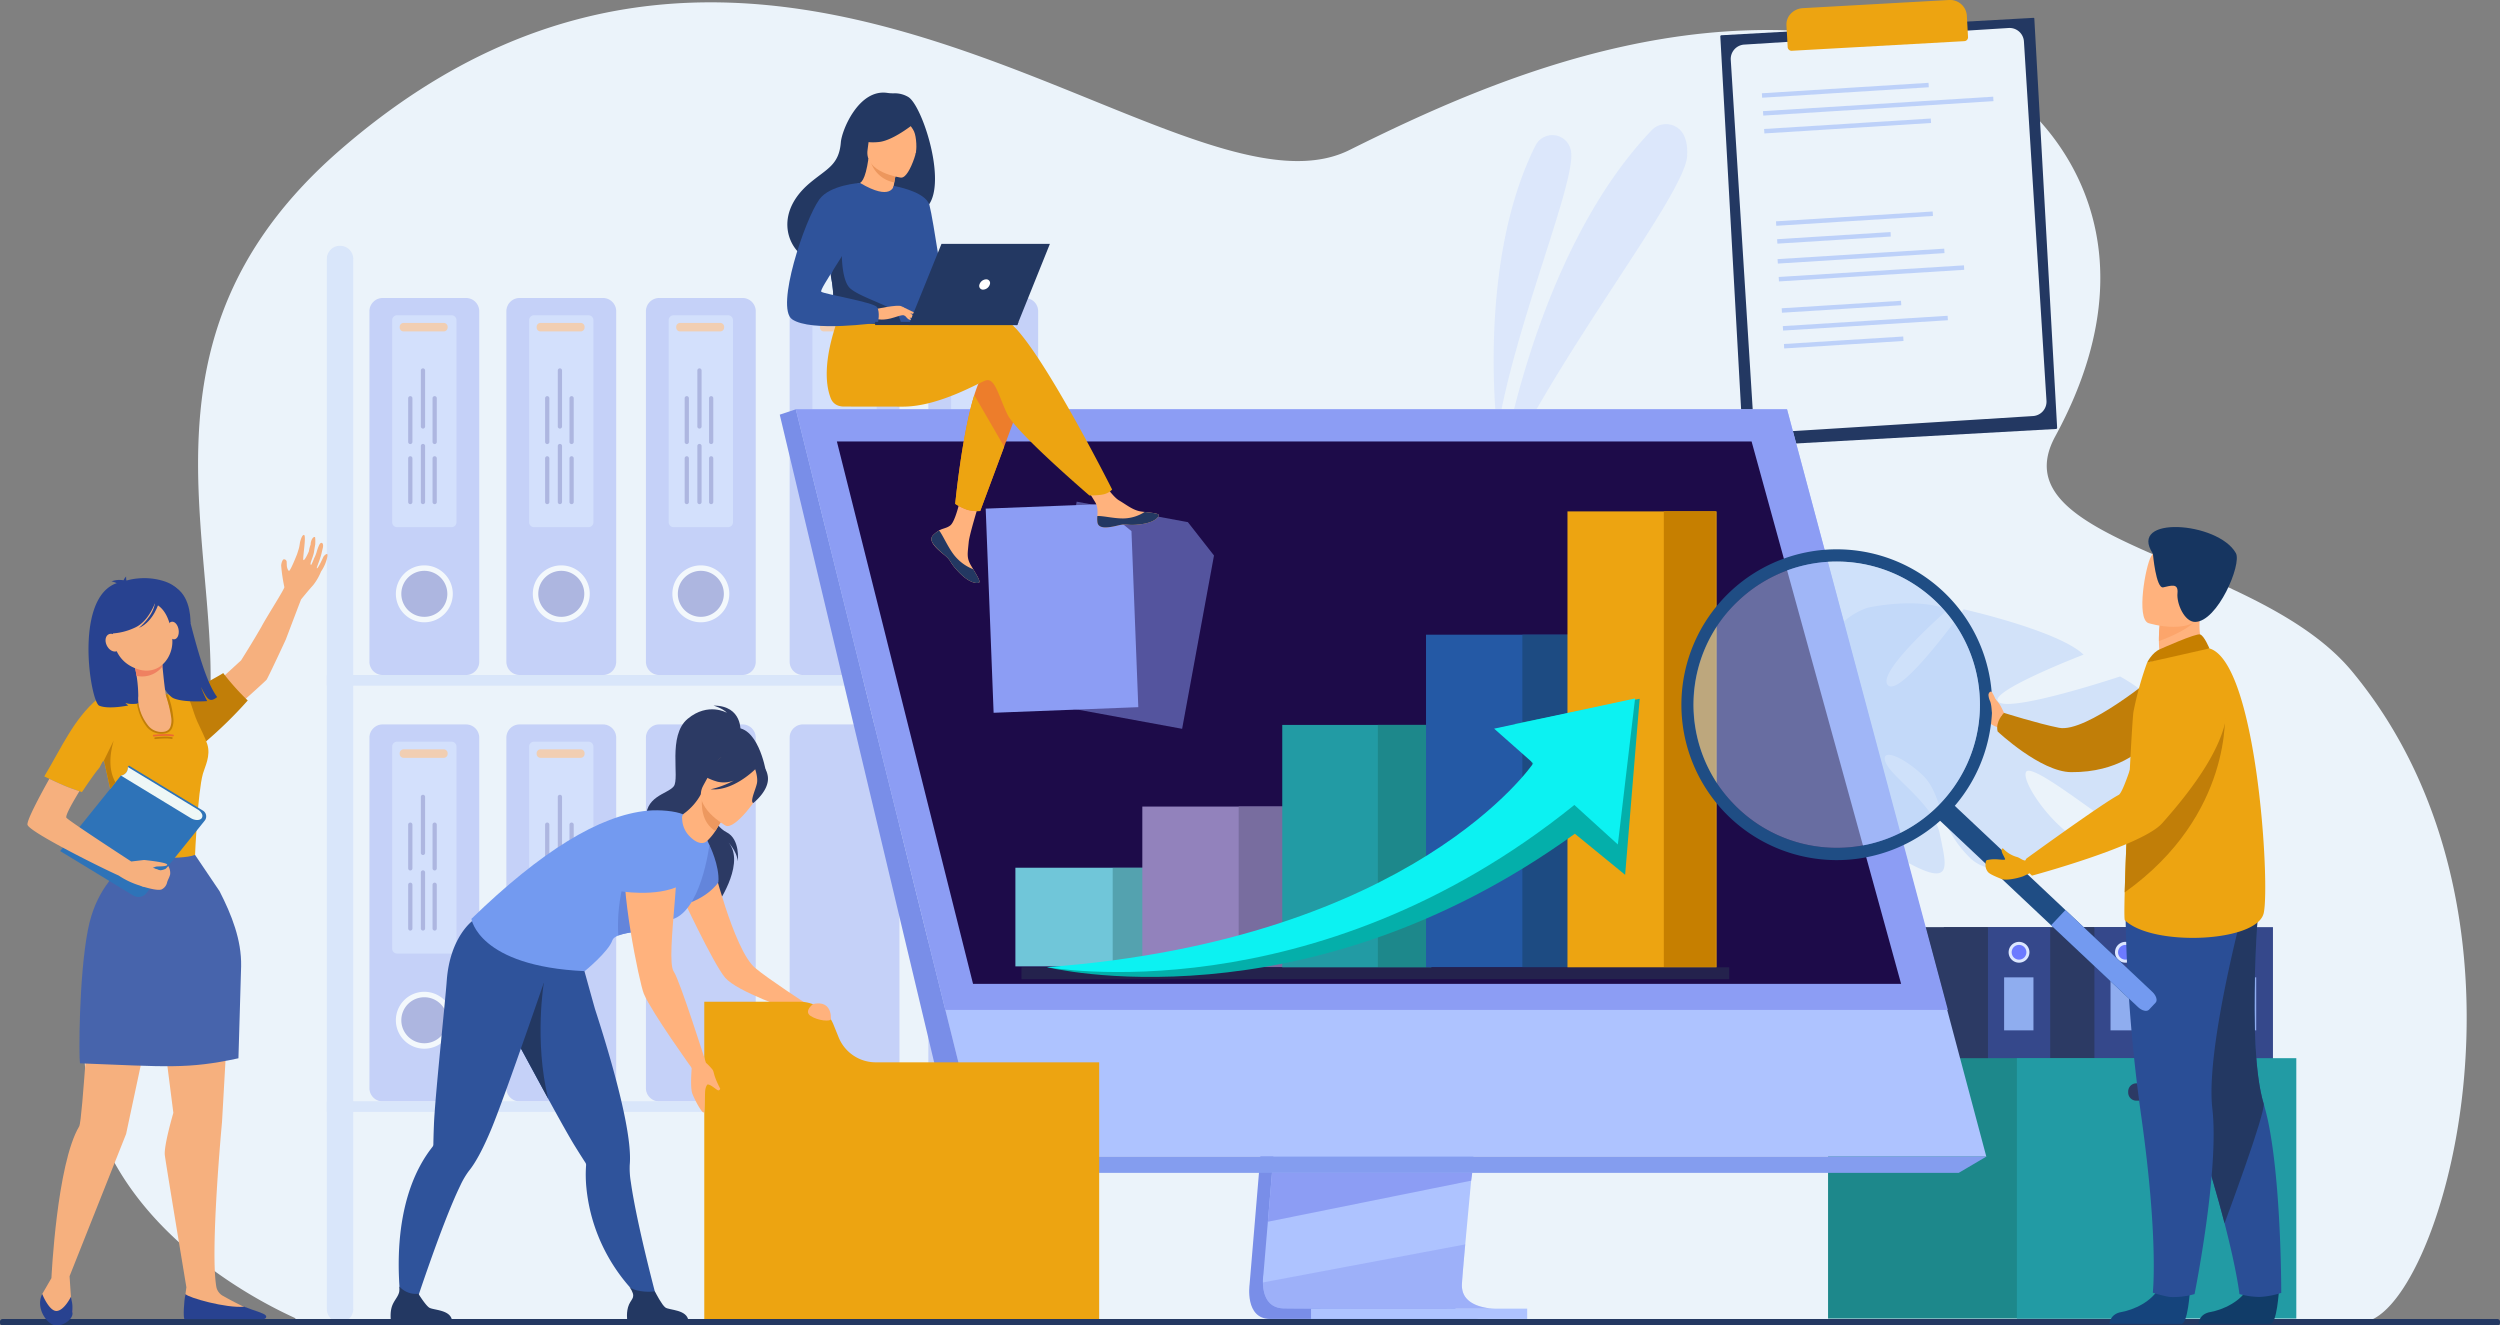 <svg xmlns="http://www.w3.org/2000/svg" width="1162.736" height="616.475" viewBox="0 0 1162.736 616.475">
  <rect x="0" y="0" width="1162.736" height="616.475" fill="#808080" stroke="none"/>
  <g id="infografia_datos" data-name="infografia datos" transform="translate(-65.44 -234.779)">
    <g id="Grupo_972589" data-name="Grupo 972589" transform="translate(104.625 235.876)">
      <path id="Trazado_696858" data-name="Trazado 696858" d="M1211.567,851.09c-59.949,0-959.925.215-960.432-1.35l-.085-.2a1.056,1.056,0,0,1-.085-.292c-.332-.781-173.3-70.451-59.285-226.294,59.756-81.674-46.922-206.717,80.086-317.052,199.024-172.9,388.956,40.063,469.464,0,67.669-33.675,176.416-81.934,286.8-38.659,30.329,11.892,96.011,71.532,41.467,171.831-27.252,50.116,93.678,55.934,137.918,109.181C1303.752,664.223,1247.414,851.09,1211.567,851.09Z" transform="translate(-152.793 -237.224)" fill="#ebf3fa"/>
    </g>
    <g id="Grupo_972604" data-name="Grupo 972604" transform="translate(865.547 234.779)">
      <g id="Grupo_972590" data-name="Grupo 972590" transform="translate(0 8.298)">
        <path id="Trazado_696859" data-name="Trazado 696859" d="M1994.76,253.279l-145.2,8.093a.535.535,0,0,0-.5.561l10.6,190.138a.535.535,0,0,0,.561.5l144.992-8.079a.538.538,0,0,0,.5-.561L1995.1,253.588A.32.32,0,0,0,1994.76,253.279Z" transform="translate(-1849.058 -253.278)" fill="#233862"/>
      </g>
      <g id="Grupo_972591" data-name="Grupo 972591" transform="translate(4.846 13.001)">
        <path id="Trazado_696860" data-name="Trazado 696860" d="M2000.452,444.263l-122.989,7.716a6.7,6.7,0,0,1-7.1-6.262L1859.874,278.6a6.7,6.7,0,0,1,6.262-7.1l122.989-7.72a6.7,6.7,0,0,1,7.1,6.262l10.488,167.116A6.7,6.7,0,0,1,2000.452,444.263Z" transform="translate(-1859.86 -263.761)" fill="#ebf3fa"/>
      </g>
      <g id="Grupo_972602" data-name="Grupo 972602" transform="translate(19.33 38.516)">
        <g id="Grupo_972592" data-name="Grupo 972592">
          <path id="Trazado_696861" data-name="Trazado 696861" d="M1969.715,322.716l-77.368,4.854a.071.071,0,0,1-.077-.067l-.121-1.933a.071.071,0,0,1,.067-.076l77.367-4.854a.071.071,0,0,1,.076.067l.121,1.933A.073.073,0,0,1,1969.715,322.716Z" transform="translate(-1892.149 -320.639)" fill="#bdd1f9"/>
        </g>
        <g id="Grupo_972593" data-name="Grupo 972593" transform="translate(1.045 16.612)">
          <path id="Trazado_696862" data-name="Trazado 696862" d="M1972.044,359.747l-77.368,4.854a.071.071,0,0,1-.076-.067l-.121-1.933a.071.071,0,0,1,.067-.076l77.368-4.854a.074.074,0,0,1,.076.067l.121,1.933A.077.077,0,0,1,1972.044,359.747Z" transform="translate(-1894.479 -357.67)" fill="#bdd1f9"/>
        </g>
        <g id="Grupo_972594" data-name="Grupo 972594" transform="translate(0.52 6.451)">
          <path id="Trazado_696863" data-name="Trazado 696863" d="M2000.437,337.1l-106.93,6.711a.071.071,0,0,1-.076-.067l-.121-1.933a.071.071,0,0,1,.067-.076l106.929-6.711a.071.071,0,0,1,.076.067l.121,1.933A.071.071,0,0,1,2000.437,337.1Z" transform="translate(-1893.309 -335.019)" fill="#bdd1f9"/>
        </g>
        <g id="Grupo_972595" data-name="Grupo 972595" transform="translate(7.084 69.419)">
          <path id="Trazado_696864" data-name="Trazado 696864" d="M1960.775,477.467l-52.651,3.306c-.022-.018-.036-.031-.058-.049l-.126-1.969c.018-.022.031-.036.049-.058l52.651-3.306c.022.018.036.031.058.049l.126,1.969C1960.806,477.431,1960.792,477.445,1960.775,477.467Z" transform="translate(-1907.94 -475.39)" fill="#bdd1f9"/>
        </g>
        <g id="Grupo_972596" data-name="Grupo 972596" transform="translate(6.568 59.851)">
          <path id="Trazado_696865" data-name="Trazado 696865" d="M1979.739,456.137l-72.77,4.567c-.022-.018-.036-.031-.059-.049l-.121-1.969c.018-.022.031-.036.049-.058l72.77-4.567c.022.018.036.031.058.049l.121,1.969C1979.771,456.1,1979.757,456.115,1979.739,456.137Z" transform="translate(-1906.79 -454.06)" fill="#bdd1f9"/>
        </g>
        <g id="Grupo_972597" data-name="Grupo 972597" transform="translate(7.307 77.134)">
          <path id="Trazado_696866" data-name="Trazado 696866" d="M1986,494.667l-77.367,4.854a.071.071,0,0,1-.077-.067l-.121-1.933a.071.071,0,0,1,.067-.076l77.368-4.854a.071.071,0,0,1,.076.067l.121,1.933A.077.077,0,0,1,1986,494.667Z" transform="translate(-1908.439 -492.589)" fill="#bdd1f9"/>
        </g>
        <g id="Grupo_972598" data-name="Grupo 972598" transform="translate(7.828 84.895)">
          <path id="Trazado_696867" data-name="Trazado 696867" d="M1995.827,511.967l-86.043,5.4a.8.8,0,0,0-.063-.054l-.121-1.96a.727.727,0,0,0,.053-.063l86.043-5.4a.789.789,0,0,0,.063.054l.125,1.96A.715.715,0,0,0,1995.827,511.967Z" transform="translate(-1909.6 -509.89)" fill="#bdd1f9"/>
        </g>
        <g id="Grupo_972599" data-name="Grupo 972599" transform="translate(9.214 101.372)">
          <path id="Trazado_696868" data-name="Trazado 696868" d="M1968.252,548.7l-55.378,3.477a.737.737,0,0,1-.058-.054l-.125-1.965a.614.614,0,0,1,.054-.058l55.382-3.477c.023.018.036.031.059.049l.125,1.969A.726.726,0,0,0,1968.252,548.7Z" transform="translate(-1912.69 -546.62)" fill="#bdd1f9"/>
        </g>
        <g id="Grupo_972600" data-name="Grupo 972600" transform="translate(10.255 117.992)">
          <path id="Trazado_696869" data-name="Trazado 696869" d="M1970.572,585.742l-55.382,3.477c-.022-.018-.036-.031-.058-.049l-.121-1.965a.594.594,0,0,1,.054-.058l55.378-3.477c.022.018.036.031.058.049l.126,1.969A.315.315,0,0,0,1970.572,585.742Z" transform="translate(-1915.01 -583.67)" fill="#bdd1f9"/>
        </g>
        <g id="Grupo_972601" data-name="Grupo 972601" transform="translate(9.735 108.352)">
          <path id="Trazado_696870" data-name="Trazado 696870" d="M1990.576,564.257l-76.542,4.8a.65.65,0,0,1-.058-.054l-.125-1.965c.018-.022.031-.036.049-.058l76.542-4.8c.023.018.036.031.059.049l.121,1.969A.474.474,0,0,1,1990.576,564.257Z" transform="translate(-1913.85 -562.18)" fill="#bdd1f9"/>
        </g>
      </g>
      <g id="Grupo_972603" data-name="Grupo 972603" transform="translate(30.754)">
        <path id="Trazado_696871" data-name="Trazado 696871" d="M1993.007,234.793l-67.714,3.773c-4.464.251-7.9,3.813-7.666,7.958l.57,10.232a1.811,1.811,0,0,0,1.965,1.633l80.144-4.468a1.807,1.807,0,0,0,1.772-1.839l-.57-10.232A7.823,7.823,0,0,0,1993.007,234.793Z" transform="translate(-1917.616 -234.779)" fill="#eda411"/>
      </g>
    </g>
    <g id="Grupo_972607" data-name="Grupo 972607" transform="translate(760.133 292.505)" opacity="0.5">
      <g id="Grupo_972605" data-name="Grupo 972605" transform="translate(0 5.108)" opacity="0.5">
        <path id="Trazado_696872" data-name="Trazado 696872" d="M1615.787,513.064s-9.887-78.314,17.764-133.419a8.765,8.765,0,0,1,16.36,2.037c.032.135.058.269.09.4C1652.877,395.777,1623.516,463.886,1615.787,513.064Z" transform="translate(-1614.069 -374.85)" fill="#aec3ff"/>
      </g>
      <g id="Grupo_972606" data-name="Grupo 972606" transform="translate(2.41 0)" opacity="0.5">
        <path id="Trazado_696873" data-name="Trazado 696873" d="M1619.44,529.74s15.126-104.74,70.971-163.321a9.3,9.3,0,0,1,12.812-.74c2.4,2.131,4.2,5.948,3.781,12.713C1705.892,396.429,1645.952,471.154,1619.44,529.74Z" transform="translate(-1619.44 -363.464)" fill="#aec3ff"/>
      </g>
    </g>
    <g id="Grupo_972690" data-name="Grupo 972690" transform="translate(217.457 349.093)" opacity="0.4">
      <g id="Grupo_972620" data-name="Grupo 972620" transform="translate(19.805 24.282)">
        <g id="Grupo_972608" data-name="Grupo 972608">
          <path id="Trazado_696874" data-name="Trazado 696874" d="M454.643,719.083h38.726a6.172,6.172,0,0,0,6.173-6.173v-163a6.172,6.172,0,0,0-6.173-6.173H454.643a6.172,6.172,0,0,0-6.173,6.173v163A6.172,6.172,0,0,0,454.643,719.083Z" transform="translate(-448.47 -543.74)" fill="#8c9df4"/>
        </g>
        <g id="Grupo_972609" data-name="Grupo 972609" transform="translate(13.57 125.559)">
          <path id="Trazado_696875" data-name="Trazado 696875" d="M502.657,835.608a11.968,11.968,0,1,0-11.968,11.968A11.968,11.968,0,0,0,502.657,835.608Z" transform="translate(-478.72 -823.64)" fill="#505aba"/>
        </g>
        <g id="Grupo_972610" data-name="Grupo 972610" transform="translate(12.296 124.357)">
          <path id="Trazado_696876" data-name="Trazado 696876" d="M489.118,847.436A13.238,13.238,0,1,1,502.356,834.2,13.254,13.254,0,0,1,489.118,847.436Zm0-23.941a10.7,10.7,0,1,0,10.7,10.7A10.713,10.713,0,0,0,489.118,823.494Z" transform="translate(-475.88 -820.96)" fill="#fff"/>
        </g>
        <g id="Grupo_972611" data-name="Grupo 972611" transform="translate(10.573 8.03)">
          <path id="Trazado_696877" data-name="Trazado 696877" d="M474.319,660.195h25.35a2.279,2.279,0,0,0,2.279-2.279v-94a2.279,2.279,0,0,0-2.279-2.279h-25.35a2.279,2.279,0,0,0-2.279,2.279v94A2.279,2.279,0,0,0,474.319,660.195Z" transform="translate(-472.04 -561.64)" fill="#aec3ff"/>
        </g>
        <g id="Grupo_972612" data-name="Grupo 972612" transform="translate(14.077 11.592)">
          <path id="Trazado_696878" data-name="Trazado 696878" d="M481.667,573.537h18.661a1.818,1.818,0,0,0,1.817-1.817V571.4a1.815,1.815,0,0,0-1.817-1.817H481.667a1.818,1.818,0,0,0-1.817,1.817v.323A1.821,1.821,0,0,0,481.667,573.537Z" transform="translate(-479.85 -569.58)" fill="#f99746"/>
        </g>
        <g id="Grupo_972619" data-name="Grupo 972619" transform="translate(18.015 32.724)">
          <g id="Grupo_972613" data-name="Grupo 972613" transform="translate(11.336 40.871)">
            <path id="Trazado_696879" data-name="Trazado 696879" d="M513.9,708.787V729.1a.987.987,0,0,0,.987.987h0a.987.987,0,0,0,.987-.987V708.787a.987.987,0,0,0-.987-.987h0A.981.981,0,0,0,513.9,708.787Z" transform="translate(-513.9 -707.8)" fill="#505aba"/>
          </g>
          <g id="Grupo_972614" data-name="Grupo 972614" transform="translate(11.336 12.919)">
            <path id="Trazado_696880" data-name="Trazado 696880" d="M513.9,646.477v20.316a.987.987,0,0,0,.987.987h0a.987.987,0,0,0,.987-.987V646.477a.987.987,0,0,0-.987-.987h0A.987.987,0,0,0,513.9,646.477Z" transform="translate(-513.9 -645.49)" fill="#505aba"/>
          </g>
          <g id="Grupo_972615" data-name="Grupo 972615" transform="translate(0 40.871)">
            <path id="Trazado_696881" data-name="Trazado 696881" d="M488.63,708.787V729.1a.987.987,0,0,0,.987.987h0a.987.987,0,0,0,.987-.987V708.787a.987.987,0,0,0-.987-.987h0A.984.984,0,0,0,488.63,708.787Z" transform="translate(-488.63 -707.8)" fill="#505aba"/>
          </g>
          <g id="Grupo_972616" data-name="Grupo 972616" transform="translate(0 12.919)">
            <path id="Trazado_696882" data-name="Trazado 696882" d="M488.63,646.477v20.316a.987.987,0,0,0,.987.987h0a.987.987,0,0,0,.987-.987V646.477a.987.987,0,0,0-.987-.987h0A.99.99,0,0,0,488.63,646.477Z" transform="translate(-488.63 -645.49)" fill="#505aba"/>
          </g>
          <g id="Grupo_972617" data-name="Grupo 972617" transform="translate(5.899 35.138)">
            <path id="Trazado_696883" data-name="Trazado 696883" d="M501.78,696.007v26.049a.987.987,0,0,0,.987.987h0a.987.987,0,0,0,.987-.987V696.007a.987.987,0,0,0-.987-.987h0A.981.981,0,0,0,501.78,696.007Z" transform="translate(-501.78 -695.02)" fill="#505aba"/>
          </g>
          <g id="Grupo_972618" data-name="Grupo 972618" transform="translate(5.899)">
            <path id="Trazado_696884" data-name="Trazado 696884" d="M501.78,617.677v26.049a.987.987,0,0,0,.987.987h0a.987.987,0,0,0,.987-.987V617.677a.987.987,0,0,0-.987-.987h0A.984.984,0,0,0,501.78,617.677Z" transform="translate(-501.78 -616.69)" fill="#505aba"/>
          </g>
        </g>
      </g>
      <g id="Grupo_972633" data-name="Grupo 972633" transform="translate(83.495 24.282)">
        <g id="Grupo_972621" data-name="Grupo 972621">
          <path id="Trazado_696885" data-name="Trazado 696885" d="M596.623,719.083h38.731a6.172,6.172,0,0,0,6.173-6.173v-163a6.172,6.172,0,0,0-6.173-6.173H596.623a6.172,6.172,0,0,0-6.173,6.173v163A6.172,6.172,0,0,0,596.623,719.083Z" transform="translate(-590.45 -543.74)" fill="#8c9df4"/>
        </g>
        <g id="Grupo_972622" data-name="Grupo 972622" transform="translate(13.57 125.559)">
          <path id="Trazado_696886" data-name="Trazado 696886" d="M644.637,835.608a11.968,11.968,0,1,0-11.968,11.968A11.968,11.968,0,0,0,644.637,835.608Z" transform="translate(-620.7 -823.64)" fill="#505aba"/>
        </g>
        <g id="Grupo_972623" data-name="Grupo 972623" transform="translate(12.3 124.357)">
          <path id="Trazado_696887" data-name="Trazado 696887" d="M631.108,847.436A13.238,13.238,0,1,1,644.345,834.2,13.254,13.254,0,0,1,631.108,847.436Zm0-23.941a10.7,10.7,0,1,0,10.7,10.7A10.713,10.713,0,0,0,631.108,823.494Z" transform="translate(-617.87 -820.96)" fill="#fff"/>
        </g>
        <g id="Grupo_972624" data-name="Grupo 972624" transform="translate(10.573 8.03)">
          <path id="Trazado_696888" data-name="Trazado 696888" d="M616.3,660.195h25.35a2.279,2.279,0,0,0,2.279-2.279v-94a2.279,2.279,0,0,0-2.279-2.279H616.3a2.279,2.279,0,0,0-2.279,2.279v94A2.279,2.279,0,0,0,616.3,660.195Z" transform="translate(-614.02 -561.64)" fill="#aec3ff"/>
        </g>
        <g id="Grupo_972625" data-name="Grupo 972625" transform="translate(14.077 11.592)">
          <path id="Trazado_696889" data-name="Trazado 696889" d="M623.647,573.537h18.661a1.815,1.815,0,0,0,1.817-1.817V571.4a1.815,1.815,0,0,0-1.817-1.817H623.647a1.815,1.815,0,0,0-1.817,1.817v.323A1.821,1.821,0,0,0,623.647,573.537Z" transform="translate(-621.83 -569.58)" fill="#f99746"/>
        </g>
        <g id="Grupo_972632" data-name="Grupo 972632" transform="translate(18.015 32.724)">
          <g id="Grupo_972626" data-name="Grupo 972626" transform="translate(11.336 40.871)">
            <path id="Trazado_696890" data-name="Trazado 696890" d="M655.88,708.787V729.1a.987.987,0,0,0,.987.987h0a.987.987,0,0,0,.987-.987V708.787a.987.987,0,0,0-.987-.987h0A.981.981,0,0,0,655.88,708.787Z" transform="translate(-655.88 -707.8)" fill="#505aba"/>
          </g>
          <g id="Grupo_972627" data-name="Grupo 972627" transform="translate(11.336 12.919)">
            <path id="Trazado_696891" data-name="Trazado 696891" d="M655.88,646.477v20.316a.987.987,0,0,0,.987.987h0a.987.987,0,0,0,.987-.987V646.477a.987.987,0,0,0-.987-.987h0A.987.987,0,0,0,655.88,646.477Z" transform="translate(-655.88 -645.49)" fill="#505aba"/>
          </g>
          <g id="Grupo_972628" data-name="Grupo 972628" transform="translate(0 40.871)">
            <path id="Trazado_696892" data-name="Trazado 696892" d="M630.61,708.787V729.1a.987.987,0,0,0,.987.987h0a.987.987,0,0,0,.987-.987V708.787a.987.987,0,0,0-.987-.987h0A.984.984,0,0,0,630.61,708.787Z" transform="translate(-630.61 -707.8)" fill="#505aba"/>
          </g>
          <g id="Grupo_972629" data-name="Grupo 972629" transform="translate(0 12.919)">
            <path id="Trazado_696893" data-name="Trazado 696893" d="M630.61,646.477v20.316a.987.987,0,0,0,.987.987h0a.987.987,0,0,0,.987-.987V646.477a.987.987,0,0,0-.987-.987h0A.99.99,0,0,0,630.61,646.477Z" transform="translate(-630.61 -645.49)" fill="#505aba"/>
          </g>
          <g id="Grupo_972630" data-name="Grupo 972630" transform="translate(5.899 35.138)">
            <path id="Trazado_696894" data-name="Trazado 696894" d="M643.76,696.007v26.049a.987.987,0,0,0,.987.987h0a.987.987,0,0,0,.987-.987V696.007a.987.987,0,0,0-.987-.987h0A.984.984,0,0,0,643.76,696.007Z" transform="translate(-643.76 -695.02)" fill="#505aba"/>
          </g>
          <g id="Grupo_972631" data-name="Grupo 972631" transform="translate(5.899)">
            <path id="Trazado_696895" data-name="Trazado 696895" d="M643.76,617.677v26.049a.987.987,0,0,0,.987.987h0a.987.987,0,0,0,.987-.987V617.677a.987.987,0,0,0-.987-.987h0A.987.987,0,0,0,643.76,617.677Z" transform="translate(-643.76 -616.69)" fill="#505aba"/>
          </g>
        </g>
      </g>
      <g id="Grupo_972646" data-name="Grupo 972646" transform="translate(148.401 24.282)">
        <g id="Grupo_972634" data-name="Grupo 972634">
          <path id="Trazado_696896" data-name="Trazado 696896" d="M741.313,719.083h38.731a6.172,6.172,0,0,0,6.172-6.173v-163a6.172,6.172,0,0,0-6.172-6.173H741.313a6.172,6.172,0,0,0-6.173,6.173v163A6.172,6.172,0,0,0,741.313,719.083Z" transform="translate(-735.14 -543.74)" fill="#8c9df4"/>
        </g>
        <g id="Grupo_972635" data-name="Grupo 972635" transform="translate(13.57 125.559)">
          <path id="Trazado_696897" data-name="Trazado 696897" d="M789.327,835.608a11.968,11.968,0,1,0-11.968,11.968A11.968,11.968,0,0,0,789.327,835.608Z" transform="translate(-765.39 -823.64)" fill="#505aba"/>
        </g>
        <g id="Grupo_972636" data-name="Grupo 972636" transform="translate(12.3 124.357)">
          <path id="Trazado_696898" data-name="Trazado 696898" d="M775.8,847.436A13.238,13.238,0,1,1,789.036,834.2,13.254,13.254,0,0,1,775.8,847.436Zm0-23.941a10.7,10.7,0,1,0,10.7,10.7A10.713,10.713,0,0,0,775.8,823.494Z" transform="translate(-762.56 -820.96)" fill="#fff"/>
        </g>
        <g id="Grupo_972637" data-name="Grupo 972637" transform="translate(10.578 8.03)">
          <path id="Trazado_696899" data-name="Trazado 696899" d="M761,660.195h25.35a2.279,2.279,0,0,0,2.279-2.279v-94a2.279,2.279,0,0,0-2.279-2.279H761a2.279,2.279,0,0,0-2.279,2.279v94A2.276,2.276,0,0,0,761,660.195Z" transform="translate(-758.72 -561.64)" fill="#aec3ff"/>
        </g>
        <g id="Grupo_972638" data-name="Grupo 972638" transform="translate(14.081 11.592)">
          <path id="Trazado_696900" data-name="Trazado 696900" d="M768.347,573.537h18.661a1.818,1.818,0,0,0,1.817-1.817V571.4a1.815,1.815,0,0,0-1.817-1.817H768.347a1.815,1.815,0,0,0-1.817,1.817v.323A1.815,1.815,0,0,0,768.347,573.537Z" transform="translate(-766.53 -569.58)" fill="#f99746"/>
        </g>
        <g id="Grupo_972645" data-name="Grupo 972645" transform="translate(18.015 32.724)">
          <g id="Grupo_972639" data-name="Grupo 972639" transform="translate(11.336 40.871)">
            <path id="Trazado_696901" data-name="Trazado 696901" d="M800.57,708.787V729.1a.987.987,0,0,0,.987.987h0a.987.987,0,0,0,.987-.987V708.787a.987.987,0,0,0-.987-.987h0A.984.984,0,0,0,800.57,708.787Z" transform="translate(-800.57 -707.8)" fill="#505aba"/>
          </g>
          <g id="Grupo_972640" data-name="Grupo 972640" transform="translate(11.336 12.919)">
            <path id="Trazado_696902" data-name="Trazado 696902" d="M800.57,646.477v20.316a.987.987,0,0,0,.987.987h0a.987.987,0,0,0,.987-.987V646.477a.987.987,0,0,0-.987-.987h0A.99.99,0,0,0,800.57,646.477Z" transform="translate(-800.57 -645.49)" fill="#505aba"/>
          </g>
          <g id="Grupo_972641" data-name="Grupo 972641" transform="translate(0 40.871)">
            <path id="Trazado_696903" data-name="Trazado 696903" d="M775.3,708.787V729.1a.987.987,0,0,0,.987.987h0a.987.987,0,0,0,.987-.987V708.787a.987.987,0,0,0-.987-.987h0A.984.984,0,0,0,775.3,708.787Z" transform="translate(-775.3 -707.8)" fill="#505aba"/>
          </g>
          <g id="Grupo_972642" data-name="Grupo 972642" transform="translate(0 12.919)">
            <path id="Trazado_696904" data-name="Trazado 696904" d="M775.3,646.477v20.316a.987.987,0,0,0,.987.987h0a.987.987,0,0,0,.987-.987V646.477a.987.987,0,0,0-.987-.987h0A.99.99,0,0,0,775.3,646.477Z" transform="translate(-775.3 -645.49)" fill="#505aba"/>
          </g>
          <g id="Grupo_972643" data-name="Grupo 972643" transform="translate(5.899 35.138)">
            <path id="Trazado_696905" data-name="Trazado 696905" d="M788.45,696.007v26.049a.987.987,0,0,0,.987.987h0a.987.987,0,0,0,.987-.987V696.007a.987.987,0,0,0-.987-.987h0A.984.984,0,0,0,788.45,696.007Z" transform="translate(-788.45 -695.02)" fill="#505aba"/>
          </g>
          <g id="Grupo_972644" data-name="Grupo 972644" transform="translate(5.899)">
            <path id="Trazado_696906" data-name="Trazado 696906" d="M788.45,617.677v26.049a.987.987,0,0,0,.987.987h0a.987.987,0,0,0,.987-.987V617.677a.987.987,0,0,0-.987-.987h0A.987.987,0,0,0,788.45,617.677Z" transform="translate(-788.45 -616.69)" fill="#505aba"/>
          </g>
        </g>
      </g>
      <g id="Grupo_972650" data-name="Grupo 972650" transform="translate(215.245 24.282)">
        <g id="Grupo_972647" data-name="Grupo 972647">
          <path id="Trazado_696907" data-name="Trazado 696907" d="M890.323,719.083h38.731a6.168,6.168,0,0,0,6.168-6.173v-163a6.171,6.171,0,0,0-6.168-6.173H890.323a6.172,6.172,0,0,0-6.172,6.173v163A6.172,6.172,0,0,0,890.323,719.083Z" transform="translate(-884.15 -543.74)" fill="#8c9df4"/>
        </g>
        <g id="Grupo_972648" data-name="Grupo 972648" transform="translate(10.573 8.03)">
          <path id="Trazado_696908" data-name="Trazado 696908" d="M910,660.195h25.35a2.279,2.279,0,0,0,2.279-2.279v-94a2.279,2.279,0,0,0-2.279-2.279H910a2.279,2.279,0,0,0-2.279,2.279v94A2.279,2.279,0,0,0,910,660.195Z" transform="translate(-907.72 -561.64)" fill="#aec3ff"/>
        </g>
        <g id="Grupo_972649" data-name="Grupo 972649" transform="translate(14.077 11.592)">
          <path id="Trazado_696909" data-name="Trazado 696909" d="M917.347,573.537h18.661a1.815,1.815,0,0,0,1.817-1.817V571.4a1.815,1.815,0,0,0-1.817-1.817H917.347a1.815,1.815,0,0,0-1.817,1.817v.323A1.821,1.821,0,0,0,917.347,573.537Z" transform="translate(-915.53 -569.58)" fill="#f99746"/>
        </g>
      </g>
      <g id="Grupo_972654" data-name="Grupo 972654" transform="translate(279.752 24.282)">
        <g id="Grupo_972651" data-name="Grupo 972651">
          <path id="Trazado_696910" data-name="Trazado 696910" d="M1034.123,719.083h38.726a6.172,6.172,0,0,0,6.173-6.173v-163a6.172,6.172,0,0,0-6.173-6.173h-38.726a6.172,6.172,0,0,0-6.173,6.173v163A6.172,6.172,0,0,0,1034.123,719.083Z" transform="translate(-1027.95 -543.74)" fill="#8c9df4"/>
        </g>
        <g id="Grupo_972652" data-name="Grupo 972652" transform="translate(10.578 8.03)">
          <path id="Trazado_696911" data-name="Trazado 696911" d="M1053.809,660.195h25.35a2.279,2.279,0,0,0,2.279-2.279v-94a2.276,2.276,0,0,0-2.279-2.279h-25.35a2.279,2.279,0,0,0-2.279,2.279v94A2.274,2.274,0,0,0,1053.809,660.195Z" transform="translate(-1051.53 -561.64)" fill="#aec3ff"/>
        </g>
        <g id="Grupo_972653" data-name="Grupo 972653" transform="translate(14.077 11.592)">
          <path id="Trazado_696912" data-name="Trazado 696912" d="M1061.147,573.537h18.661a1.818,1.818,0,0,0,1.817-1.817V571.4a1.815,1.815,0,0,0-1.817-1.817h-18.661a1.815,1.815,0,0,0-1.817,1.817v.323A1.821,1.821,0,0,0,1061.147,573.537Z" transform="translate(-1059.33 -569.58)" fill="#f99746"/>
        </g>
      </g>
      <g id="Grupo_972667" data-name="Grupo 972667" transform="translate(19.805 222.611)">
        <g id="Grupo_972655" data-name="Grupo 972655">
          <path id="Trazado_696913" data-name="Trazado 696913" d="M454.643,1161.194h38.726a6.172,6.172,0,0,0,6.173-6.172V992.028a6.168,6.168,0,0,0-6.173-6.168H454.643a6.171,6.171,0,0,0-6.173,6.168v163A6.168,6.168,0,0,0,454.643,1161.194Z" transform="translate(-448.47 -985.86)" fill="#8c9df4"/>
        </g>
        <g id="Grupo_972656" data-name="Grupo 972656" transform="translate(13.565 125.55)">
          <circle id="Elipse_4895" data-name="Elipse 4895" cx="11.968" cy="11.968" r="11.968" fill="#505aba"/>
        </g>
        <g id="Grupo_972657" data-name="Grupo 972657" transform="translate(12.296 124.348)">
          <path id="Trazado_696914" data-name="Trazado 696914" d="M489.118,1289.536a13.238,13.238,0,1,1,13.238-13.238A13.254,13.254,0,0,1,489.118,1289.536Zm0-23.937a10.7,10.7,0,1,0,10.7,10.7A10.713,10.713,0,0,0,489.118,1265.6Z" transform="translate(-475.88 -1263.06)" fill="#fff"/>
        </g>
        <g id="Grupo_972658" data-name="Grupo 972658" transform="translate(10.573 8.025)">
          <path id="Trazado_696915" data-name="Trazado 696915" d="M474.319,1102.3h25.35a2.279,2.279,0,0,0,2.279-2.279v-94a2.279,2.279,0,0,0-2.279-2.279h-25.35a2.279,2.279,0,0,0-2.279,2.279v94A2.282,2.282,0,0,0,474.319,1102.3Z" transform="translate(-472.04 -1003.75)" fill="#aec3ff"/>
        </g>
        <g id="Grupo_972659" data-name="Grupo 972659" transform="translate(14.077 11.583)">
          <path id="Trazado_696916" data-name="Trazado 696916" d="M481.667,1015.637h18.661a1.818,1.818,0,0,0,1.817-1.817v-.323a1.815,1.815,0,0,0-1.817-1.817H481.667a1.818,1.818,0,0,0-1.817,1.817v.323A1.821,1.821,0,0,0,481.667,1015.637Z" transform="translate(-479.85 -1011.68)" fill="#f99746"/>
        </g>
        <g id="Grupo_972666" data-name="Grupo 972666" transform="translate(18.015 32.72)">
          <g id="Grupo_972660" data-name="Grupo 972660" transform="translate(11.336 40.871)">
            <path id="Trazado_696917" data-name="Trazado 696917" d="M513.9,1150.9v20.317a.987.987,0,0,0,.987.987h0a.987.987,0,0,0,.987-.987V1150.9a.987.987,0,0,0-.987-.987h0A.981.981,0,0,0,513.9,1150.9Z" transform="translate(-513.9 -1149.91)" fill="#505aba"/>
          </g>
          <g id="Grupo_972661" data-name="Grupo 972661" transform="translate(11.336 12.919)">
            <path id="Trazado_696918" data-name="Trazado 696918" d="M513.9,1088.587V1108.9a.987.987,0,0,0,.987.987h0a.987.987,0,0,0,.987-.987v-20.317a.987.987,0,0,0-.987-.987h0A.984.984,0,0,0,513.9,1088.587Z" transform="translate(-513.9 -1087.6)" fill="#505aba"/>
          </g>
          <g id="Grupo_972662" data-name="Grupo 972662" transform="translate(0 40.871)">
            <path id="Trazado_696919" data-name="Trazado 696919" d="M488.63,1150.9v20.317a.987.987,0,0,0,.987.987h0a.987.987,0,0,0,.987-.987V1150.9a.987.987,0,0,0-.987-.987h0A.984.984,0,0,0,488.63,1150.9Z" transform="translate(-488.63 -1149.91)" fill="#505aba"/>
          </g>
          <g id="Grupo_972663" data-name="Grupo 972663" transform="translate(0 12.919)">
            <path id="Trazado_696920" data-name="Trazado 696920" d="M488.63,1088.587V1108.9a.987.987,0,0,0,.987.987h0a.987.987,0,0,0,.987-.987v-20.317a.987.987,0,0,0-.987-.987h0A.987.987,0,0,0,488.63,1088.587Z" transform="translate(-488.63 -1087.6)" fill="#505aba"/>
          </g>
          <g id="Grupo_972664" data-name="Grupo 972664" transform="translate(5.899 35.138)">
            <path id="Trazado_696921" data-name="Trazado 696921" d="M501.78,1138.117v26.049a.987.987,0,0,0,.987.987h0a.987.987,0,0,0,.987-.987v-26.049a.987.987,0,0,0-.987-.987h0A.981.981,0,0,0,501.78,1138.117Z" transform="translate(-501.78 -1137.13)" fill="#505aba"/>
          </g>
          <g id="Grupo_972665" data-name="Grupo 972665" transform="translate(5.899)">
            <path id="Trazado_696922" data-name="Trazado 696922" d="M501.78,1059.787v26.049a.987.987,0,0,0,.987.987h0a.987.987,0,0,0,.987-.987v-26.049a.987.987,0,0,0-.987-.987h0A.981.981,0,0,0,501.78,1059.787Z" transform="translate(-501.78 -1058.8)" fill="#505aba"/>
          </g>
        </g>
      </g>
      <g id="Grupo_972680" data-name="Grupo 972680" transform="translate(83.495 222.611)">
        <g id="Grupo_972668" data-name="Grupo 972668">
          <path id="Trazado_696923" data-name="Trazado 696923" d="M596.623,1161.194h38.731a6.172,6.172,0,0,0,6.173-6.172V992.028a6.168,6.168,0,0,0-6.173-6.168H596.623a6.171,6.171,0,0,0-6.173,6.168v163A6.168,6.168,0,0,0,596.623,1161.194Z" transform="translate(-590.45 -985.86)" fill="#8c9df4"/>
        </g>
        <g id="Grupo_972669" data-name="Grupo 972669" transform="translate(13.57 125.55)">
          <path id="Trazado_696924" data-name="Trazado 696924" d="M644.637,1277.708a11.968,11.968,0,1,0-11.968,11.968A11.968,11.968,0,0,0,644.637,1277.708Z" transform="translate(-620.7 -1265.74)" fill="#505aba"/>
        </g>
        <g id="Grupo_972670" data-name="Grupo 972670" transform="translate(12.3 124.348)">
          <path id="Trazado_696925" data-name="Trazado 696925" d="M631.108,1289.536a13.238,13.238,0,1,1,13.238-13.238A13.254,13.254,0,0,1,631.108,1289.536Zm0-23.937a10.7,10.7,0,1,0,10.7,10.7A10.713,10.713,0,0,0,631.108,1265.6Z" transform="translate(-617.87 -1263.06)" fill="#fff"/>
        </g>
        <g id="Grupo_972671" data-name="Grupo 972671" transform="translate(10.573 8.025)">
          <path id="Trazado_696926" data-name="Trazado 696926" d="M616.3,1102.3h25.35a2.279,2.279,0,0,0,2.279-2.279v-94a2.279,2.279,0,0,0-2.279-2.279H616.3a2.279,2.279,0,0,0-2.279,2.279v94A2.282,2.282,0,0,0,616.3,1102.3Z" transform="translate(-614.02 -1003.75)" fill="#aec3ff"/>
        </g>
        <g id="Grupo_972672" data-name="Grupo 972672" transform="translate(14.077 11.583)">
          <path id="Trazado_696927" data-name="Trazado 696927" d="M623.647,1015.637h18.661a1.815,1.815,0,0,0,1.817-1.817v-.323a1.815,1.815,0,0,0-1.817-1.817H623.647a1.815,1.815,0,0,0-1.817,1.817v.323A1.821,1.821,0,0,0,623.647,1015.637Z" transform="translate(-621.83 -1011.68)" fill="#f99746"/>
        </g>
        <g id="Grupo_972679" data-name="Grupo 972679" transform="translate(18.015 32.72)">
          <g id="Grupo_972673" data-name="Grupo 972673" transform="translate(11.336 40.871)">
            <path id="Trazado_696928" data-name="Trazado 696928" d="M655.88,1150.9v20.317a.987.987,0,0,0,.987.987h0a.987.987,0,0,0,.987-.987V1150.9a.987.987,0,0,0-.987-.987h0A.981.981,0,0,0,655.88,1150.9Z" transform="translate(-655.88 -1149.91)" fill="#505aba"/>
          </g>
          <g id="Grupo_972674" data-name="Grupo 972674" transform="translate(11.336 12.919)">
            <path id="Trazado_696929" data-name="Trazado 696929" d="M655.88,1088.587V1108.9a.987.987,0,0,0,.987.987h0a.987.987,0,0,0,.987-.987v-20.317a.987.987,0,0,0-.987-.987h0A.984.984,0,0,0,655.88,1088.587Z" transform="translate(-655.88 -1087.6)" fill="#505aba"/>
          </g>
          <g id="Grupo_972675" data-name="Grupo 972675" transform="translate(0 40.871)">
            <path id="Trazado_696930" data-name="Trazado 696930" d="M630.61,1150.9v20.317a.987.987,0,0,0,.987.987h0a.987.987,0,0,0,.987-.987V1150.9a.987.987,0,0,0-.987-.987h0A.984.984,0,0,0,630.61,1150.9Z" transform="translate(-630.61 -1149.91)" fill="#505aba"/>
          </g>
          <g id="Grupo_972676" data-name="Grupo 972676" transform="translate(0 12.919)">
            <path id="Trazado_696931" data-name="Trazado 696931" d="M630.61,1088.587V1108.9a.987.987,0,0,0,.987.987h0a.987.987,0,0,0,.987-.987v-20.317a.987.987,0,0,0-.987-.987h0A.987.987,0,0,0,630.61,1088.587Z" transform="translate(-630.61 -1087.6)" fill="#505aba"/>
          </g>
          <g id="Grupo_972677" data-name="Grupo 972677" transform="translate(5.899 35.138)">
            <path id="Trazado_696932" data-name="Trazado 696932" d="M643.76,1138.117v26.049a.987.987,0,0,0,.987.987h0a.987.987,0,0,0,.987-.987v-26.049a.987.987,0,0,0-.987-.987h0A.984.984,0,0,0,643.76,1138.117Z" transform="translate(-643.76 -1137.13)" fill="#505aba"/>
          </g>
          <g id="Grupo_972678" data-name="Grupo 972678" transform="translate(5.899)">
            <path id="Trazado_696933" data-name="Trazado 696933" d="M643.76,1059.787v26.049a.987.987,0,0,0,.987.987h0a.987.987,0,0,0,.987-.987v-26.049a.987.987,0,0,0-.987-.987h0A.984.984,0,0,0,643.76,1059.787Z" transform="translate(-643.76 -1058.8)" fill="#505aba"/>
          </g>
        </g>
      </g>
      <g id="Grupo_972682" data-name="Grupo 972682" transform="translate(148.401 222.611)">
        <g id="Grupo_972681" data-name="Grupo 972681">
          <path id="Trazado_696934" data-name="Trazado 696934" d="M741.313,1161.194h38.731a6.172,6.172,0,0,0,6.172-6.172V992.028a6.168,6.168,0,0,0-6.172-6.168H741.313a6.171,6.171,0,0,0-6.173,6.168v163A6.168,6.168,0,0,0,741.313,1161.194Z" transform="translate(-735.14 -985.86)" fill="#8c9df4"/>
        </g>
      </g>
      <g id="Grupo_972684" data-name="Grupo 972684" transform="translate(215.245 222.611)">
        <g id="Grupo_972683" data-name="Grupo 972683">
          <path id="Trazado_696935" data-name="Trazado 696935" d="M890.323,1161.194h38.731a6.168,6.168,0,0,0,6.168-6.172V992.028a6.168,6.168,0,0,0-6.168-6.168H890.323a6.171,6.171,0,0,0-6.172,6.168v163A6.168,6.168,0,0,0,890.323,1161.194Z" transform="translate(-884.15 -985.86)" fill="#8c9df4"/>
        </g>
      </g>
      <g id="Grupo_972686" data-name="Grupo 972686" transform="translate(279.752 222.611)">
        <g id="Grupo_972685" data-name="Grupo 972685">
          <path id="Trazado_696936" data-name="Trazado 696936" d="M1034.123,1161.194h38.726a6.172,6.172,0,0,0,6.173-6.172V992.028a6.168,6.168,0,0,0-6.173-6.168h-38.726a6.171,6.171,0,0,0-6.173,6.168v163A6.168,6.168,0,0,0,1034.123,1161.194Z" transform="translate(-1027.95 -985.86)" fill="#8c9df4"/>
        </g>
      </g>
      <g id="Grupo_972687" data-name="Grupo 972687">
        <path id="Trazado_696937" data-name="Trazado 696937" d="M410.461,990.273h0a6.142,6.142,0,0,1-6.141-6.141V495.751a6.142,6.142,0,0,1,6.141-6.141h0a6.142,6.142,0,0,1,6.141,6.141V984.132A6.142,6.142,0,0,1,410.461,990.273Z" transform="translate(-404.32 -489.61)" fill="#bdd1f9"/>
      </g>
      <g id="Grupo_972688" data-name="Grupo 972688" transform="translate(0.001 199.647)">
        <rect id="Rectángulo_339110" data-name="Rectángulo 339110" width="354.76" height="4.93" transform="translate(354.76 4.93) rotate(180)" fill="#bdd1f9"/>
      </g>
      <g id="Grupo_972689" data-name="Grupo 972689" transform="translate(0.004 397.87)">
        <rect id="Rectángulo_339111" data-name="Rectángulo 339111" width="376.786" height="4.93" transform="translate(376.786 4.93) rotate(180)" fill="#bdd1f9"/>
      </g>
    </g>
    <g id="Grupo_972691" data-name="Grupo 972691" transform="translate(846.178 515.384)">
      <path id="Trazado_696938" data-name="Trazado 696938" d="M1931.1,863.186s-33.729,29.279-27.893,35.218,35.232-35.335,35.232-35.335,44.164,9.945,55.75,21.1c0,0-46.447,17.89-39.328,22.209s56.311-12.049,56.311-12.049,37.6,19.895,27.471,43.5-26.323,26.579-32.141,23.95-36.667-27.723-39.063-23.035,13.525,27.839,28.148,33.492c0,0-38.282,21.72-54,6.635s-12.646-29.777-22.528-38.924-19.819-12.4-16.8-5.4,22.34,19.2,25.116,33.164,6.132,23.865-12.219,14.6-45.088-33.729-41.135-50.363c.17-.727.336-1.417.493-2.081a8.111,8.111,0,0,0-.493,2.081c-4.257-.61-15.041,4.033-22.995,7.85-1.27.718-3.113,1.637-5.7,2.822h0c-1.121.574-2.037,1.045-2.669,1.382-16.593,9.519-32.688,35.9-32.688,35.9l-4.091-1.767c11.717-30.154,40.6-39.677,40.6-39.677,21-9.052,31.5-23.138,31.5-23.138s-16.894-41.046,15.548-52.9C1893.516,862.4,1916.071,857.21,1931.1,863.186Z" transform="translate(-1805.88 -860.31)" fill="#d2e2f9"/>
    </g>
    <g id="Grupo_972697" data-name="Grupo 972697" transform="translate(1023.612 665.99)">
      <g id="Grupo_972692" data-name="Grupo 972692" transform="translate(69.956)">
        <rect id="Rectángulo_339112" data-name="Rectángulo 339112" width="29.01" height="93.584" transform="translate(29.01 93.584) rotate(180)" fill="#35488b"/>
      </g>
      <g id="Grupo_972693" data-name="Grupo 972693" transform="translate(0)">
        <rect id="Rectángulo_339113" data-name="Rectángulo 339113" width="69.957" height="93.584" transform="translate(69.957 93.584) rotate(180)" fill="#2c3a64"/>
      </g>
      <g id="Grupo_972694" data-name="Grupo 972694" transform="translate(79.623 6.848)">
        <path id="Trazado_696939" data-name="Trazado 696939" d="M2388.6,1216.15a4.84,4.84,0,1,0-4.84,4.84A4.84,4.84,0,0,0,2388.6,1216.15Z" transform="translate(-2378.92 -1211.31)" fill="#dde7fe"/>
      </g>
      <g id="Grupo_972695" data-name="Grupo 972695" transform="translate(81.041 8.265)">
        <path id="Trazado_696940" data-name="Trazado 696940" d="M2388.926,1217.893a3.422,3.422,0,1,0-3.423,3.423A3.422,3.422,0,0,0,2388.926,1217.893Z" transform="translate(-2382.081 -1214.47)" fill="#6c7aff"/>
      </g>
      <g id="Grupo_972696" data-name="Grupo 972696" transform="translate(77.535 23.351)">
        <rect id="Rectángulo_339114" data-name="Rectángulo 339114" width="13.646" height="24.65" transform="translate(13.646 24.65) rotate(180)" fill="#8fadef"/>
      </g>
    </g>
    <g id="Grupo_972703" data-name="Grupo 972703" transform="translate(969.496 665.99)">
      <g id="Grupo_972698" data-name="Grupo 972698" transform="translate(69.956)">
        <rect id="Rectángulo_339115" data-name="Rectángulo 339115" width="29.01" height="93.584" transform="translate(29.01 93.584) rotate(180)" fill="#35488b"/>
      </g>
      <g id="Grupo_972699" data-name="Grupo 972699" transform="translate(0)">
        <rect id="Rectángulo_339116" data-name="Rectángulo 339116" width="69.957" height="93.584" transform="translate(69.957 93.584) rotate(180)" fill="#2c3a64"/>
      </g>
      <g id="Grupo_972700" data-name="Grupo 972700" transform="translate(79.622 6.848)">
        <path id="Trazado_696941" data-name="Trazado 696941" d="M2267.96,1216.15a4.84,4.84,0,1,0-4.84,4.84A4.84,4.84,0,0,0,2267.96,1216.15Z" transform="translate(-2258.28 -1211.31)" fill="#dde7fe"/>
      </g>
      <g id="Grupo_972701" data-name="Grupo 972701" transform="translate(81.04 8.265)">
        <path id="Trazado_696942" data-name="Trazado 696942" d="M2268.285,1217.893a3.422,3.422,0,1,0-3.423,3.423A3.422,3.422,0,0,0,2268.285,1217.893Z" transform="translate(-2261.44 -1214.47)" fill="#6c7aff"/>
      </g>
      <g id="Grupo_972702" data-name="Grupo 972702" transform="translate(77.535 23.351)">
        <rect id="Rectángulo_339117" data-name="Rectángulo 339117" width="13.646" height="24.65" transform="translate(13.646 24.65) rotate(180)" fill="#8fadef"/>
      </g>
    </g>
    <g id="Grupo_972709" data-name="Grupo 972709" transform="translate(920.014 665.99)">
      <g id="Grupo_972704" data-name="Grupo 972704" transform="translate(69.955)">
        <rect id="Rectángulo_339118" data-name="Rectángulo 339118" width="29.01" height="93.584" transform="translate(29.01 93.584) rotate(180)" fill="#35488b"/>
      </g>
      <g id="Grupo_972705" data-name="Grupo 972705" transform="translate(0)">
        <rect id="Rectángulo_339119" data-name="Rectángulo 339119" width="69.957" height="93.584" transform="translate(69.957 93.584) rotate(180)" fill="#2c3a64"/>
      </g>
      <g id="Grupo_972706" data-name="Grupo 972706" transform="translate(79.624 6.848)">
        <path id="Trazado_696943" data-name="Trazado 696943" d="M2157.661,1216.15a4.84,4.84,0,1,0-4.84,4.84A4.84,4.84,0,0,0,2157.661,1216.15Z" transform="translate(-2147.98 -1211.31)" fill="#dde7fe"/>
      </g>
      <g id="Grupo_972707" data-name="Grupo 972707" transform="translate(81.042 8.265)">
        <path id="Trazado_696944" data-name="Trazado 696944" d="M2157.986,1217.893a3.423,3.423,0,1,0-3.422,3.423A3.422,3.422,0,0,0,2157.986,1217.893Z" transform="translate(-2151.14 -1214.47)" fill="#6c7aff"/>
      </g>
      <g id="Grupo_972708" data-name="Grupo 972708" transform="translate(77.529 23.351)">
        <rect id="Rectángulo_339120" data-name="Rectángulo 339120" width="13.646" height="24.65" transform="translate(13.646 24.65) rotate(180)" fill="#8fadef"/>
      </g>
    </g>
    <g id="Grupo_972713" data-name="Grupo 972713" transform="translate(915.658 726.931)">
      <g id="Grupo_972710" data-name="Grupo 972710" transform="translate(0 0)">
        <rect id="Rectángulo_339121" data-name="Rectángulo 339121" width="163.9" height="121.096" transform="translate(163.9 121.096) rotate(180)" fill="#1d888b"/>
      </g>
      <g id="Grupo_972711" data-name="Grupo 972711" transform="translate(87.83 0)">
        <rect id="Rectángulo_339122" data-name="Rectángulo 339122" width="129.951" height="121.096" transform="translate(129.951 121.096) rotate(180)" fill="#229ba4"/>
      </g>
      <g id="Grupo_972712" data-name="Grupo 972712" transform="translate(139.593 11.701)">
        <path id="Trazado_696945" data-name="Trazado 696945" d="M2275.741,1366.05H2309.4a3.8,3.8,0,0,0,3.791-3.791v-.489a3.8,3.8,0,0,0-3.791-3.79h-33.662a3.8,3.8,0,0,0-3.791,3.79v.489A3.8,3.8,0,0,0,2275.741,1366.05Z" transform="translate(-2271.95 -1357.98)" fill="#2c3a64"/>
      </g>
    </g>
    <g id="Grupo_972724" data-name="Grupo 972724" transform="translate(428.095 425.141)">
      <g id="Grupo_972714" data-name="Grupo 972714" transform="translate(218.332 141.036)">
        <path id="Trazado_696946" data-name="Trazado 696946" d="M1382.939,976.03l-22.165,263.544s-2.324,15.974,9.559,16.005c19.536.045,97.249,0,97.249,0s-14.7-3.324-14.525-10.806c.211-8.819,25.906-271.233,25.906-271.233Z" transform="translate(-1360.591 -973.54)" fill="#798ee8"/>
      </g>
      <g id="Grupo_972715" data-name="Grupo 972715" transform="translate(224.716 136.137)">
        <path id="Trazado_696947" data-name="Trazado 696947" d="M1482.743,1244.763c-3.844.014-79.077.139-98.1-.108-8.29-.1-9.748-7.375-9.815-12.076a23.418,23.418,0,0,1,.251-3.925l.579-6.85,1.471-17.459,1.3-15.422,1.669-19.819,1.4-16.728,15.75-187.267,96.024-2.49s-10.82,109.819-18.477,189.756c-.857,8.9-1.669,17.446-2.418,25.417-.242,2.543-.476,5.033-.7,7.455-.709,7.563-1.359,14.507-1.925,20.639-.3,3.234-.574,6.235-.821,8.985-.978,10.78-1.548,17.665-1.556,18.975a11.09,11.09,0,0,0,.188,2.135C1469.124,1244.386,1481.3,1244.763,1482.743,1244.763Z" transform="translate(-1374.823 -962.62)" fill="#aec3ff"/>
      </g>
      <g id="Grupo_972716" data-name="Grupo 972716" transform="translate(7.482)">
        <path id="Trazado_696948" data-name="Trazado 696948" d="M890.56,659.14,944.547,876l7.393,29.7,25.143,101.008H1444.25L1351.568,659.14Z" transform="translate(-890.56 -659.14)" fill="#aec3ff"/>
      </g>
      <g id="Grupo_972717" data-name="Grupo 972717">
        <path id="Trazado_696949" data-name="Trazado 696949" d="M881.362,659.14l-7.482,2.494,84.061,352.625,9.95-7.545Z" transform="translate(-873.88 -659.14)" fill="#798ee8"/>
      </g>
      <g id="Grupo_972718" data-name="Grupo 972718" transform="translate(84.061 347.574)">
        <path id="Trazado_696950" data-name="Trazado 696950" d="M1061.27,1441.505h464.287l12.821-7.545H1071.22Z" transform="translate(-1061.27 -1433.96)" fill="#849def"/>
      </g>
      <g id="Grupo_972719" data-name="Grupo 972719" transform="translate(247.107 418.282)">
        <rect id="Rectángulo_339123" data-name="Rectángulo 339123" width="100.524" height="4.777" transform="translate(100.524 4.777) rotate(180)" fill="#aec3ff"/>
      </g>
      <g id="Grupo_972720" data-name="Grupo 972720" transform="translate(227.016 355.114)">
        <path id="Trazado_696951" data-name="Trazado 696951" d="M1475.01,1450.77l-.52,3.651-94.539,19.1,1.3-15.422.614-7.33Z" transform="translate(-1379.95 -1450.77)" fill="#8c9df4"/>
      </g>
      <g id="Grupo_972721" data-name="Grupo 972721" transform="translate(224.719 388.395)" opacity="0.5">
        <path id="Trazado_696952" data-name="Trazado 696952" d="M1482.747,1554.845c-3.845.013-79.077.139-98.1-.108-8.29-.1-9.748-7.374-9.815-12.076l94.091-17.7c-.978,10.78-1.548,17.665-1.557,18.975a11.092,11.092,0,0,0,.188,2.135C1469.127,1554.468,1481.306,1554.845,1482.747,1554.845Z" transform="translate(-1374.83 -1524.96)" fill="#8c9df4"/>
      </g>
      <g id="Grupo_972722" data-name="Grupo 972722" transform="translate(7.482)">
        <path id="Trazado_696953" data-name="Trazado 696953" d="M890.56,659.14h461.008l74.8,279.339H960.1Z" transform="translate(-890.56 -659.14)" fill="#8c9df4"/>
      </g>
      <g id="Grupo_972723" data-name="Grupo 972723" transform="translate(26.574 14.965)">
        <path id="Trazado_696954" data-name="Trazado 696954" d="M1428.09,944.771H996.447L981.02,883.324l-5.966-23.775-2.431-9.7L956.765,786.7l-.816-3.288-8.384-33.375-3.75-14.938-3.194-12.74-2.611-10.389L933.12,692.5h425.426l5.365,19.473,2.862,10.389,3.512,12.74,4.118,14.938,27.126,98.388v0l2.3,8.339,1.068,3.867,18.728,67.929Z" transform="translate(-933.12 -692.5)" fill="#1d0b49"/>
      </g>
    </g>
    <g id="Grupo_972746" data-name="Grupo 972746" transform="translate(247.109 562.938)">
      <g id="Grupo_972745" data-name="Grupo 972745">
        <g id="Grupo_972725" data-name="Grupo 972725" transform="translate(118.794)">
          <path id="Trazado_696955" data-name="Trazado 696955" d="M779.175,978.589s1.126-12.269-12.583-12.269c0,0,4.154,1.126,6.3,3.382,0,0-8.743-5.132-18.257,2.754s-3.6,27.669-6.5,31.423-14.162,4.508-12.785,16.652,35.761,27.355,33.554,37.4c0,0,13.475-19.81,3.84-28.849,0,0,4.7,4.423,5.177,9.68,0,0,1.274-10.268-5.257-13.552-5.782-2.907-10.519-13.534-10.017-15.431S779.175,978.589,779.175,978.589Z" transform="translate(-735.241 -966.32)" fill="#2c3a64"/>
        </g>
        <g id="Grupo_972726" data-name="Grupo 972726" transform="translate(134.71 71.177)">
          <path id="Trazado_696956" data-name="Trazado 696956" d="M785.241,1124.99s10.241,42.369,20.294,50.838c6.043,5.092,24.013,16.773,24.013,16.773l-7.473,2.714s-24.923-8.416-30.5-14.974-20.855-39.431-20.855-39.431Z" transform="translate(-770.72 -1124.99)" fill="#ffb27d"/>
        </g>
        <g id="Grupo_972727" data-name="Grupo 972727" transform="translate(145.884 137.747)">
          <path id="Trazado_696957" data-name="Trazado 696957" d="M858.114,1289.925l-2.409-5.962a16.9,16.9,0,0,0-15.674-10.573h-44.4v148.446H979.295V1301.562H875.362A18.6,18.6,0,0,1,858.114,1289.925Z" transform="translate(-795.63 -1273.39)" fill="#eda411"/>
        </g>
        <g id="Grupo_972728" data-name="Grupo 972728" transform="translate(46.594 105.557)">
          <path id="Trazado_696958" data-name="Trazado 696958" d="M580.673,1241.689q.135.242.283.5c2.243,3.894,7.384,13.439,13.045,23.887,2.678,4.957,5.482,10.116,8.142,14.969,4.584,8.375,8.756,15.84,11.188,19.778,2.476,4.01,4.3,6.828,5.033,7.953l0,0a1.893,1.893,0,0,1,.242,1.162,61.228,61.228,0,0,0,.162,10.506c3.414,33.98,26.332,52.193,26.332,52.193l6.814,1s-9.64-35.721-12.484-55.916a38.58,38.58,0,0,1-.52-8.007c.5-5.262-.431-12.986-2.2-21.855-3.144-15.759-8.918-35.1-13.933-50.587-.319-.987-9.9-35.649-9.9-35.649-8.043,7.029-37.372,9.927-37.372,9.927S570.535,1223.66,580.673,1241.689Z" transform="translate(-574.289 -1201.63)" fill="#2f539b"/>
        </g>
        <g id="Grupo_972729" data-name="Grupo 972729" transform="translate(109.926 270.372)">
          <path id="Trazado_696959" data-name="Trazado 696959" d="M744.064,1584.862H715.628s-.682-4.333.8-7.621c1.422-3.154,3.45-3.257.26-8.2,1.808,1.862,7.617,2.629,11.726,2.077.5.817,3.248,6.294,4.93,7.505C735.2,1579.954,743.49,1579.479,744.064,1584.862Z" transform="translate(-715.472 -1569.04)" fill="#233862"/>
        </g>
        <g id="Grupo_972730" data-name="Grupo 972730" transform="translate(52.977 128.847)">
          <path id="Trazado_696960" data-name="Trazado 696960" d="M588.52,1270.318q.135.242.283.5c2.243,3.894,14.364,26.283,20.025,36.726-6.563-27-2-53.992-2-53.992Z" transform="translate(-588.52 -1253.55)" fill="#233862"/>
        </g>
        <g id="Grupo_972731" data-name="Grupo 972731" transform="translate(136.674 10.343)">
          <path id="Trazado_696961" data-name="Trazado 696961" d="M797.273,989.576c.184-.749-16.243,7.424-17.073,8.348-7.7,8.546-5.509,19.7-1.1,19.805,2.826.067,2.279,4.768,2.279,4.768l31.5-13.323S809.085,987.063,797.273,989.576Z" transform="translate(-775.099 -989.377)" fill="#2c3a64"/>
        </g>
        <g id="Grupo_972732" data-name="Grupo 972732" transform="translate(131.691 64.816)">
          <path id="Trazado_696962" data-name="Trazado 696962" d="M780.565,1110.81s4.791,9.573,4.194,17.347c0,0-5.778,9.124-20.77,11.435C763.99,1139.587,776.878,1110.8,780.565,1110.81Z" transform="translate(-763.99 -1110.81)" fill="#6385db"/>
        </g>
        <g id="Grupo_972733" data-name="Grupo 972733" transform="translate(3.767 99.627)">
          <path id="Trazado_696963" data-name="Trazado 696963" d="M550.194,1206.394l.094-5.32c-10.6,1.337-36.537-12.663-36.537-12.663s-11.085,7.375-12.6,28.431c-.74,10.277-5.428,53.741-5.944,66.718-.188,4.706-.251,8.061-.274,9.4,0,0,0,.009,0,.013a1.839,1.839,0,0,1-.449,1.094,60.415,60.415,0,0,0-5.742,8.8c-16.167,30.082-7.716,70.962-7.716,70.962l3.755-.955s13.673-42.374,22.609-60.707a38.271,38.271,0,0,1,4.046-6.926c3.36-4.082,6.9-11.009,10.394-19.352C528.433,1270.129,550.194,1206.394,550.194,1206.394Z" transform="translate(-478.818 -1188.41)" fill="#2f539b"/>
        </g>
        <g id="Grupo_972734" data-name="Grupo 972734" transform="translate(0 270.166)">
          <path id="Trazado_696964" data-name="Trazado 696964" d="M499.014,1584.608H470.578s-.682-4.333.8-7.621c1.422-3.154,3.652-4.589,3.118-8.406a10.241,10.241,0,0,0,8.864,3.391c.5.816,3.252,5.186,4.934,6.4C490.154,1579.7,498.44,1579.225,499.014,1584.608Z" transform="translate(-470.422 -1568.58)" fill="#233862"/>
        </g>
        <g id="Grupo_972735" data-name="Grupo 972735" transform="translate(37.573 48.697)">
          <path id="Trazado_696965" data-name="Trazado 696965" d="M646.378,1125.878c-3.818.65.624,3.687-4.629,4.257-7.478.816-15.2,1.373-19.24,2.988-1.476.588-2.463,1.314-2.768,2.243-1.754,5.271-12.856,14.328-12.856,14.328-49.515-2.252-52.7-24.322-52.7-24.322,32.137-31.213,59.474-48.223,82.069-50.327,5.5-.511,12.91.175,16.391,1.723,7.9,3.517,12.233,14.225,12.233,14.225S660.894,1123.407,646.378,1125.878Z" transform="translate(-554.18 -1074.877)" fill="#739af0"/>
        </g>
        <g id="Grupo_972736" data-name="Grupo 972736" transform="translate(105.741 63.677)">
          <path id="Trazado_696966" data-name="Trazado 696966" d="M725.543,1148.553c-7.478.816-15.2,1.373-19.24,2.988a78.882,78.882,0,0,1,10-43.271S723.906,1139.209,725.543,1148.553Z" transform="translate(-706.143 -1108.27)" fill="#6385db"/>
        </g>
        <g id="Grupo_972737" data-name="Grupo 972737" transform="translate(108.75 59.473)">
          <path id="Trazado_696967" data-name="Trazado 696967" d="M735.693,1098.922s-18.8-1.027-22.142,10.779,6.267,58.927,8.339,63.789c3.773,8.855,22.779,35.228,22.779,35.228l6.092-3.158s-12.237-38.605-14.969-42.427C731.5,1157.135,741.322,1104.058,735.693,1098.922Z" transform="translate(-712.851 -1098.9)" fill="#ffb27d"/>
        </g>
        <g id="Grupo_972738" data-name="Grupo 972738" transform="translate(139.758 165.313)">
          <path id="Trazado_696968" data-name="Trazado 696968" d="M788.88,1335.661a28.015,28.015,0,0,1,2.835,2.911c1.265,1.543.152,2.1,3.786,9.1,0,0-.184.974-.973.794s-3.53-2.889-4.934-2.7c0,0-1,.825-1.113,3.571-.1,2.566-.112,8.241-.556,9.308s-3.71-4.468-5.316-8.469c-1.409-3.508-.036-15.342-.036-15.342Z" transform="translate(-781.973 -1334.84)" fill="#ffb27d"/>
        </g>
        <g id="Grupo_972739" data-name="Grupo 972739" transform="translate(105.74 55.989)">
          <path id="Trazado_696969" data-name="Trazado 696969" d="M706.14,1121.2c.049.278,17.8,3.266,28.893-2.369,0,0,9.272-29.046-3.979-27.655s-21.1,5.562-21.429,11.905S706.14,1121.2,706.14,1121.2Z" transform="translate(-706.14 -1091.132)" fill="#739af0"/>
        </g>
        <g id="Grupo_972740" data-name="Grupo 972740" transform="translate(135.59 41.288)">
          <path id="Trazado_696970" data-name="Trazado 696970" d="M772.7,1069.7a11.807,11.807,0,0,0,3.571,8.272c2.355,2.427,5.764,4.32,8.155,1.929a25.936,25.936,0,0,0,3.7-4.472c2.068-3.553,4.531-7.187,4.531-7.187l-10.64-9.326-.637-.556a27.045,27.045,0,0,1-7.927,8.994A2.47,2.47,0,0,0,772.7,1069.7Z" transform="translate(-772.682 -1058.36)" fill="#ffb27d"/>
        </g>
        <g id="Grupo_972741" data-name="Grupo 972741" transform="translate(144.729 41.849)">
          <path id="Trazado_696971" data-name="Trazado 696971" d="M803.89,1068.936s-2.458,3.625-4.526,7.182c-6.617-4.078-6.621-12.269-6.114-16.508Z" transform="translate(-793.054 -1059.61)" fill="#ed985f"/>
        </g>
        <g id="Grupo_972742" data-name="Grupo 972742" transform="translate(144.289 22.83)">
          <path id="Trazado_696972" data-name="Trazado 696972" d="M803.646,1050.232s-16.059-8.936-10.34-18.854,7.5-17.751,17.993-12.462,10.291,10.21,9.182,13.983S807.971,1052.3,803.646,1050.232Z" transform="translate(-792.075 -1017.213)" fill="#ffb27d"/>
        </g>
        <g id="Grupo_972743" data-name="Grupo 972743" transform="translate(142.6 21.486)">
          <path id="Trazado_696973" data-name="Trazado 696973" d="M821.12,1025.465c-.736-4.4-2.97-4.822-4.531-4.531a12.839,12.839,0,0,0-15.62-5.98,21.869,21.869,0,0,1-12.659,7.6s1.862,3.467,9.541,5.616a13.12,13.12,0,0,0,7.577-.606,42.944,42.944,0,0,1-10.9,4.109c10.12.929,19.747-8.326,20.747-9.317.466,1.435,1.287,4.436.794,6.63-.668,2.983-3.315,8.384-1.7,9.084C814.373,1038.07,822.223,1032.068,821.12,1025.465Z" transform="translate(-788.31 -1014.218)" fill="#2c3a64"/>
        </g>
        <g id="Grupo_972744" data-name="Grupo 972744" transform="translate(194.112 138.511)">
          <path id="Trazado_696974" data-name="Trazado 696974" d="M905.5,1275.4s-4.481,3.36-1.1,5.558,9.407,2.79,9.434,1.35C913.92,1277.464,911.506,1274.023,905.5,1275.4Z" transform="translate(-903.14 -1275.092)" fill="#ffb27d"/>
        </g>
      </g>
    </g>
    <g id="Grupo_972747" data-name="Grupo 972747" transform="translate(65.44 848.235)">
      <path id="Trazado_696975" data-name="Trazado 696975" d="M1226.938,1605.329H66.678a1.241,1.241,0,0,1-1.238-1.238v-.543a1.24,1.24,0,0,1,1.238-1.238h1160.26a1.24,1.24,0,0,1,1.238,1.238v.543A1.24,1.24,0,0,1,1226.938,1605.329Z" transform="translate(-65.44 -1602.31)" fill="#233862"/>
    </g>
    <g id="Grupo_972748" data-name="Grupo 972748" transform="translate(549.003 468.103)" opacity="0.5">
      <path id="Trazado_696976" data-name="Trazado 696976" d="M1223.909,779.232l-11.071-14.139-.52-.664-.624-.117-51.089-9.4-17.194,93.45,66.234,12.184,14.7-79.938.121-.655Z" transform="translate(-1143.41 -754.91)" fill="#8c9df4"/>
    </g>
    <g id="Grupo_972750" data-name="Grupo 972750" transform="translate(523.882 469.305)">
      <g id="Grupo_972749" data-name="Grupo 972749">
        <path id="Trazado_696977" data-name="Trazado 696977" d="M1155.209,770.079l.022.664,3.154,81.221-67.293,2.611-3.683-94.948,51.906-2.01.633-.027.659.538L1154.5,769.5Z" transform="translate(-1087.41 -757.59)" fill="#8c9df4"/>
      </g>
    </g>
    <g id="Grupo_972751" data-name="Grupo 972751" transform="translate(78.208 483.591)">
      <path id="Trazado_661212" d="M224.63,1227.12l9.214,72.438s-4.5,15.3-3.965,19.693c.543,4.325,10.026,61.439,10.026,61.439l-.431,3.14-.233,9.277,35.407.238a164.136,164.136,0,0,1-17.9-8.766,6.138,6.138,0,0,1-2.979-4.526c-2.8-17.584,2.71-76.259,2.71-76.259l4.333-76.421Z" transform="translate(-165.988 -1030.782)" fill="#f6b07e" fill-rule="evenodd"/>
      <path id="Trazado_661213" d="M133.056,1256.88c-1.983.431-5.033,62.609-6.684,65.382-10.43,17.468-12.906,70.572-12.906,70.572l-4.306,7.437.982,7.146s7.783,3.948,13.247,1.3l-.848-7.173-.641-9.6,26.3-66.162,14.386-67.476Z" transform="translate(-102.316 -1047.192)" fill="#f6b07e" fill-rule="evenodd"/>
      <path id="Trazado_661214" d="M221.755,1204.3l1.256-42.889c.211-12.139-4.374-23.762-10.026-34.8l-11.923-17.67c-3.84,1.068-5.962-8.941-10-8.528-3.05.283-5.15.915-7.967,1.063-5.329.287-8.568,9.456-14.279,8.882-.027.287-1.135,2.615-1.216,2.822-2.741,6.486-12.148,12.251-15.871,31.482-4.23,21.851-4.208,59.411-3.674,61.977,40.386,1.552,50,2.79,73.7-2.342" transform="translate(-123.628 -960.908)" fill="#4764ac" fill-rule="evenodd"/>
      <path id="Trazado_661215" d="M308.6,792.57s-.287,2.05-.467,2.736c-.188.789-.956,3.109-.956,3.109s-3.131,7.989-3.764,7.7-.978-1.929-.991-2.485-.058-1.211-.067-1.767a1.241,1.241,0,0,0-1.234-1.112c-.772-.058-1.332,2.171-1.319,2.956a78.088,78.088,0,0,0,1.48,9.968c.144.843-8.155,13.718-10.6,18.338-4.244,7.451-9.03,14.907-9.483,15.7L253.3,873.284l6.841,13.081s31.432-27.969,32.819-29.544c.664-.749,9-18.747,8.99-18.747,3.472-9.12,6.5-17.154,7.128-18.675,0,0,3.306-4.091,5.558-6.567a26.122,26.122,0,0,0,3.71-6.4,18.554,18.554,0,0,0,2.862-6.54c.758-3.284-1.651-.511-1.651-.511s-2.651,5.854-3.127,5.562c-.368-.215,1.278-3.319,2.144-6.935.2-.915.435-1.857.628-2.7.484-2.221-.9-3.171-1.857-.915a21.121,21.121,0,0,0-1.086,3.109,17.3,17.3,0,0,1-1.189,2.871,20.865,20.865,0,0,1-1.278,2.952c-.081-.09-.493.153-.269-.843.247-1.193,1.377-3.62,1.592-5.405.112-1.018.511-3.14.511-3.14a17.769,17.769,0,0,0-.049-3.521c-1.166-.359-2.126,2.081-2.064,3.472a13.625,13.625,0,0,0-.812,3.122s-1.839,4.347-2.53,4.1c-.592-.179,1.467-11.376.269-11.668-1-.215-1.8,3.122-1.8,3.122" transform="translate(-181.797 -789.438)" fill="#f6b07e" fill-rule="evenodd"/>
      <path id="Trazado_661216" d="M261,945.325a111.68,111.68,0,0,1-11.439-12.785c.31.238-16.288,8.882-21.752,12.879-8.94,6.54-10.479,21.729-14.485,29.481-2.458,4.782-2.822,8.447-1.269,11.4.067.139,16.145-11.434,29.172-21.626A197.354,197.354,0,0,0,261,945.311" transform="translate(-158.54 -868.346)" fill="#c17e08" fill-rule="evenodd"/>
      <path id="Trazado_661217" d="M187.191,977.787c-1.036-3.284-3.342-7.581-4.656-10.578-2.229-5.042-2.9-9.748-4.876-11.766-1.063-1.09-14.7-.915-16.382-1.063-.682-.09-3.414.085-6.051.238v-.031q-9.622.592-19.141,2.041c-11.067,9.456-16.423,22.147-24.744,36.039,0,0,6.231,3.109,11.2,5.069,2.167.839,6.307,2.225,6.307,2.225s5.239-7.958,8.209-11.448l1.377-2.629c.108-.058.6-.525.749-.238.22.493,9.555,44.168,9.555,44.168s26.063,2.126,32.733-.664c0,0,1.22-29.235,3.674-37.794.9-3.172,3.692-8.3,2.037-13.579" transform="translate(-103.518 -880.376)" fill="#eda411" fill-rule="evenodd"/>
      <path id="Trazado_661218" d="M180.858,860.615a82.441,82.441,0,0,0-.269,20.572c.709,4.706,1.032,8.528,5.06,11.049,0,0-8.061,2.193-11.322.686a7.531,7.531,0,0,0,1.377,1.229s-9.124,1.951-13.511.108-13.22-57.872,13.4-57.841c0,0,25.076-6.523,28.18,15.938,6.5,26.17,10.219,33.693,13.278,37.9-2.535,1.969-3.737,1.615-5.082-.323-1.18-1.714-2.1-3.791-2.44-4.3a49.7,49.7,0,0,0,2.884,6.491s-10.569.83-15.651-1.314-16.086-25.412-15.884-30.2" transform="translate(-128.806 -814.858)" fill="#284290" fill-rule="evenodd"/>
      <path id="Trazado_661219" d="M205.56,921.09a61.852,61.852,0,0,1,1.453,12.987c-.426,4.037,1.624,17.01,10.82,17.033s2.943-13.458,2.081-17.41-2.037-17.93-2.037-17.93Z" transform="translate(-155.472 -859.099)" fill="#f6b07e" fill-rule="evenodd"/>
      <path id="Trazado_661220" d="M217.927,918.568a31.552,31.552,0,0,0-.834-6L205.03,918.1s.431,2.1.866,4.764a12.021,12.021,0,0,0,12.031-4.3" transform="translate(-155.18 -857.335)" fill="#ef8161" fill-rule="evenodd"/>
      <path id="Trazado_661221" d="M182.554,870.491a50.106,50.106,0,0,1-10.506-12.525c-2.167-4.4-4.185-21.972,15.862-23.654a30.3,30.3,0,0,1,11.923,1.314c4.89,1.61,12.448,5.737,9.712,22.017l-.39,5.4Z" transform="translate(-136.266 -814.116)" fill="#284290" fill-rule="evenodd"/>
      <path id="Trazado_661222" d="M192.362,858.342a15.207,15.207,0,0,0-8,6.523c-2.822,4.894-3.75,18.648,7.617,23.923s18.868-4.468,18.154-13.17c-.709-8.739-3.858-20.155-17.773-17.275" transform="translate(-142.776 -827.182)" fill="#f6b07e" fill-rule="evenodd"/>
      <path id="Trazado_661223" d="M199.341,839.493s-2.759,15.4-11.6,19.2-13.395,2.328-13.395,2.328a21.916,21.916,0,0,0,5.441-15.324s13.39-12.193,19.549-6.2" transform="translate(-138.263 -816.126)" fill="#284290" fill-rule="evenodd"/>
      <path id="Trazado_661224" d="M175.387,861.152a9.879,9.879,0,0,1-2.857-.323l-1.009-.323.691-.731a21.45,21.45,0,0,0,5.271-14.857l-.022-.287.233-.206c.359-.332,8.94-8.066,15.763-8.066a6.754,6.754,0,0,1,4.876,1.871l.247.238-.063.314c-.117.646-2.925,15.795-12.009,19.7a28.6,28.6,0,0,1-11.129,2.678m-1.265-1.4a24.163,24.163,0,0,0,11.744-2.476c7.693-3.306,10.658-16.171,11.107-18.378a5.144,5.144,0,0,0-3.521-1.193c-5.621,0-13.063,6.235-14.449,7.451a22.451,22.451,0,0,1-4.89,14.61" transform="translate(-136.702 -815.31)" fill="#284290"/>
      <path id="Trazado_661225" d="M227.73,844.9c13.745,3.656,11.107,8.707,15.781,13.7,0,0,.615-11.713-6.684-16.539-7.743-5.123-9.1,2.84-9.1,2.84" transform="translate(-167.697 -817.505)" fill="#284290" fill-rule="evenodd"/>
      <path id="Trazado_661226" d="M218.93,855.54s-2.373,9.21-9.47,12.3c0,0,7.016-5.787,7.447-11.838s2.023-.462,2.023-.462" transform="translate(-157.623 -824.591)" fill="#284290" fill-rule="evenodd"/>
      <path id="Trazado_661227" d="M233.942,846.794c-1.776-.318-2.844.054-3.212,1.113a7.569,7.569,0,0,0,4.9,4.19,8.2,8.2,0,0,1-1.691-5.3" transform="translate(-169.351 -821.004)" fill="#284290" fill-rule="evenodd"/>
      <path id="Trazado_661228" d="M187.475,840.474q2.954-1.453,1.987-3.346a11,11,0,0,0-8.442-.422,12.8,12.8,0,0,1,6.455,3.768" transform="translate(-141.94 -815.146)" fill="#284290" fill-rule="evenodd"/>
      <path id="Trazado_661229" d="M195.486,836.615c-1.05.816-1.924.924-2.624.332a4.939,4.939,0,0,1,1.467-4.437,6.251,6.251,0,0,0,1.157,4.1" transform="translate(-148.426 -813.188)" fill="#284290" fill-rule="evenodd"/>
      <path id="Trazado_661230" d="M148.21,1343.39" transform="translate(-123.849 -1094.895)" fill="#ee7961" fill-rule="evenodd"/>
      <path id="Trazado_661231" d="M256.332,1588.142h36.56c1.355-.121,1.678-1.1,1.207-1.7-.964-1.211-5.23-2.135-10.026-4.1-8.4.785-26.014-4.176-27.332-5.877-.767,3.432-1.148,11.529-.4,11.677" transform="translate(-183.249 -1223.418)" fill="#284290" fill-rule="evenodd"/>
      <path id="Trazado_661232" d="M107.991,1576.46s3.252,8.129,6.756,7.864,6.585-6.6,6.585-6.6a25.329,25.329,0,0,1,.7,8.33c-.615,2.97-5.616,6.029-9.039,4.67-3.427-1.3-8.07-8.187-5.006-14.265" transform="translate(-101.12 -1223.413)" fill="#284290" fill-rule="evenodd"/>
      <path id="Trazado_661233" d="M244.231,883.223c.3,2.274-.615,4.208-2.05,4.324s-2.831-1.615-3.131-3.894c-.3-2.243.606-4.176,2.05-4.3s2.835,1.615,3.131,3.862" transform="translate(-173.907 -839.014)" fill="#f6b07e" fill-rule="evenodd"/>
      <path id="Trazado_661234" d="M181.207,894.835c1,2.194.507,4.495-1.121,5.136s-3.723-.61-4.719-2.8-.507-4.472,1.108-5.136,3.732.61,4.733,2.8" transform="translate(-138.539 -845.915)" fill="#f6b07e" fill-rule="evenodd"/>
      <path id="Trazado_661235" d="M159.8,1028.55l-.525.637a3.605,3.605,0,0,1-3.221,4L127.79,1068.3l33.989,20.667a4.723,4.723,0,0,0,5.962-.9l27.274-33.9a3.149,3.149,0,0,0-.9-4.737c-.022-.014-.045-.027-.072-.045Z" transform="translate(-112.589 -921.288)" fill="#2e73b8" fill-rule="evenodd"/>
      <path id="Trazado_661236" d="M190.789,1033.981h0l32.514,19.783c1.88,1.153,4.127,1.18,5.02.085a1.937,1.937,0,0,0,.135-2.05,4.885,4.885,0,0,0-1.947-2.05L194,1029.98a3.689,3.689,0,0,1-3.216,4" transform="translate(-147.322 -922.076)" fill="#eef7f6" fill-rule="evenodd"/>
      <path id="Trazado_661237" d="M104.08,1042.254c2.274,1.09,5.8,2.737,8.846,3.943,1.453.556,3.773,1.355,5.15,1.821-3.333,5.473-6.5,11.125-6.092,12.278.368,1.041,30.2,20.411,30.2,20.411l5.962-.7s10.506,1.036,10.748,2.131c.251,1.036-4.428.785-5.056.928a6.147,6.147,0,0,0-1.624.633c.942.372,2.194.893,3.387,1.3a14.667,14.667,0,0,0-7.213,7.5,37.154,37.154,0,0,1-12.085-5.28c-6.949-3.028-41.867-20.348-42.391-23.64-.3-1.96,5.02-12.1,10.165-21.326" transform="translate(-93.903 -928.842)" fill="#f6b07e" fill-rule="evenodd"/>
      <path id="Trazado_661238" d="M223.941,1132.66a6.253,6.253,0,0,1,.893,3.894c-.444,1.673-.915,2.135-1.4,3.629a4.679,4.679,0,0,1-2.283,3.207c-1.749,1.328-10.16-1.529-10.16-1.529l5.787-8.3,3.328,1.095a6.942,6.942,0,0,0,2.665-.718,16.427,16.427,0,0,0,1.171-1.279" transform="translate(-158.466 -978.695)" fill="#f6b07e" fill-rule="evenodd"/>
      <path id="Trazado_661239" d="M208.156,958.952a21.973,21.973,0,0,0,4.517,10.259,7.773,7.773,0,0,0,6.841,2.929,5.6,5.6,0,0,0,1.189-.206,3.464,3.464,0,0,0,2.243-1.987,8.8,8.8,0,0,0,.467-4.329A63.387,63.387,0,0,0,220.8,954.69l.947.018a38.533,38.533,0,0,1,2.6,10.842,9.423,9.423,0,0,1-.525,4.706,4.29,4.29,0,0,1-2.808,2.458h0a6.868,6.868,0,0,1-1.422.256,8.718,8.718,0,0,1-7.666-3.266,22.891,22.891,0,0,1-4.454-10.667Z" transform="translate(-156.525 -880.56)" fill="#c17e08" fill-rule="evenodd"/>
      <path id="Trazado_661240" d="M224.447,997.015a.455.455,0,0,1-.511-.372v0a.417.417,0,0,1,.4-.449h.018c1.956-.188,3.683-.283,5.172-.3a23.832,23.832,0,0,1,3.8.224.421.421,0,0,1,.381.48.48.48,0,0,1-.543.345,22.468,22.468,0,0,0-3.643-.215q-2.194.014-5.082.287" transform="translate(-165.603 -903.277)" fill="#ec6a32" fill-rule="evenodd"/>
      <path id="Trazado_661241" d="M225.918,999.677a.423.423,0,0,1-.453-.372.415.415,0,0,1,.368-.453c1.489-.171,2.992-.269,4.495-.3a18.265,18.265,0,0,1,3.32.238.423.423,0,0,1,.336.48.416.416,0,0,1-.471.336H233.5a17.025,17.025,0,0,0-3.172-.215c-1.476.027-2.952.121-4.419.287" transform="translate(-166.446 -904.746)" fill="#c17e08" fill-rule="evenodd"/>
      <path id="Trazado_661242" d="M178.369,1022.058q-4.219-7.523-.83-19.428l-4.679,9.564a.2.2,0,0,1,.256.045c0,.009.013.018.013.027.076.175,1.283,5.715,2.822,12.812Z" transform="translate(-137.441 -906.995)" fill="#c17e08" fill-rule="evenodd"/>
    </g>
    <g id="Grupo_972758" data-name="Grupo 972758" transform="translate(537.694 472.535)">
      <g id="Grupo_972752" data-name="Grupo 972752" transform="translate(0 165.82)">
        <rect id="Rectángulo_339124" data-name="Rectángulo 339124" width="69.351" height="45.877" fill="#70c6d9"/>
        <rect id="Rectángulo_339125" data-name="Rectángulo 339125" width="24.183" height="45.877" transform="translate(45.253 0.09)" fill="#54a2af"/>
      </g>
      <g id="Grupo_972753" data-name="Grupo 972753" transform="translate(59.034 137.371)">
        <rect id="Rectángulo_339126" data-name="Rectángulo 339126" width="69.351" height="74.685" fill="#9282bc"/>
        <rect id="Rectángulo_339127" data-name="Rectángulo 339127" width="24.183" height="74.685" transform="translate(44.814)" fill="#786d9f"/>
      </g>
      <g id="Grupo_972754" data-name="Grupo 972754" transform="translate(124.119 99.402)">
        <rect id="Rectángulo_339128" data-name="Rectángulo 339128" width="69.351" height="113.093" fill="#229ba4"/>
        <rect id="Rectángulo_339129" data-name="Rectángulo 339129" width="24.183" height="112.739" transform="translate(44.455)" fill="#1d888b"/>
      </g>
      <g id="Grupo_972755" data-name="Grupo 972755" transform="translate(190.977 57.437)">
        <rect id="Rectángulo_339130" data-name="Rectángulo 339130" width="69.351" height="154.704" fill="#2459a5"/>
        <rect id="Rectángulo_339131" data-name="Rectángulo 339131" width="24.183" height="154.704" transform="translate(44.814)" fill="#1d4b82"/>
      </g>
      <g id="Grupo_972756" data-name="Grupo 972756" transform="translate(256.771)">
        <rect id="Rectángulo_339132" data-name="Rectángulo 339132" width="69.351" height="212.32" transform="translate(0 0.09)" fill="#eda411"/>
        <rect id="Rectángulo_339133" data-name="Rectángulo 339133" width="24.183" height="211.966" transform="translate(44.814)" fill="#c67f00"/>
      </g>
      <rect id="Rectángulo_339134" data-name="Rectángulo 339134" width="329.15" height="5.513" transform="translate(2.844 212.145)" fill="#24224d"/>
      <g id="Grupo_972757" data-name="Grupo 972757" transform="translate(14.691 87.093)">
        <path id="Trazado_696978" data-name="Trazado 696978" d="M1151.08,1084.114s118.745,29.454,245.453-62.084l23.385,19.11,6.76-81.889-58.074,11.7,13.408,30.58S1322.3,1080.485,1151.08,1084.114Z" transform="translate(-1151.022 -959.111)" fill="#04afaa"/>
        <path id="Trazado_696979" data-name="Trazado 696979" d="M1150.95,1083.9s123.644,22.752,245.283-75.425l20.222,18.379,8.016-67.916-65.561,14.045,18.226,16.113C1377.145,989.1,1321.731,1071.14,1150.95,1083.9Z" transform="translate(-1150.95 -958.94)" fill="#0cf2f2"/>
      </g>
    </g>
    <g id="Grupo_972783" data-name="Grupo 972783" transform="translate(847.443 479.897)">
      <g id="Grupo_972759" data-name="Grupo 972759" transform="translate(141.088 78.06)">
        <path id="Trazado_696980" data-name="Trazado 696980" d="M2132.379,964.02s-1.279-2.871-2.1-4.23-4.36-5.343-4.961-4.441-3.005,6.971-1.727,8.671-.085,4.656,6.271,6.446Z" transform="translate(-2123.217 -955.217)" fill="#ffb27d"/>
      </g>
      <g id="Grupo_972760" data-name="Grupo 972760" transform="translate(146.878 68.735)">
        <path id="Trazado_696981" data-name="Trazado 696981" d="M2210.113,934.43s-32.527,27.153-45.213,24.641c-9.919-1.965-25.6-6.94-25.6-6.94s-4.14,3.939-2.97,8.653c0,0,19.976,18.8,34.209,18.917,22.246.188,32.738-11.026,32.738-11.026Z" transform="translate(-2136.125 -934.43)" fill="#c17e08"/>
      </g>
      <g id="Grupo_972761" data-name="Grupo 972761" transform="translate(240.496 350.241)">
        <path id="Trazado_696982" data-name="Trazado 696982" d="M2382.241,1566.869s-.947,15.234-3.894,15.454c-.39.027-14.947.027-14.947.027l-18.58-.108s.121-4.477,5.553-5.423,14.521-4.764,17.813-11.941C2371.646,1557.327,2382.241,1566.869,2382.241,1566.869Z" transform="translate(-2344.82 -1561.97)" fill="#113c68"/>
      </g>
      <g id="Grupo_972762" data-name="Grupo 972762" transform="translate(215.954 168.133)">
        <path id="Trazado_696983" data-name="Trazado 696983" d="M2353.146,1344.075a38.758,38.758,0,0,1-10.058,1.888,36.866,36.866,0,0,1-9.389-1.341s-1.063-10.286-6.917-32.944c-3.069-11.874-7.451-27.149-13.682-46.124-17.234-52.444-22.474-83.123-22.954-86.026-.027-.152-.036-.229-.036-.229l.054-.027,52.987-23.264s-6.55,72.276,1.808,100.021a117.011,117.011,0,0,1,3.032,13.292C2353.267,1299.459,2353.146,1344.075,2353.146,1344.075Z" transform="translate(-2290.11 -1156.01)" fill="#2a4e96"/>
      </g>
      <g id="Grupo_972763" data-name="Grupo 972763" transform="translate(215.985 168.138)">
        <path id="Trazado_696984" data-name="Trazado 696984" d="M2326.816,1311.688c-3.068-11.874-7.451-27.148-13.682-46.124-17.235-52.444-22.474-83.123-22.954-86.025,0-.085.009-.17.018-.256l52.987-23.264s-6.55,72.276,1.808,100.021C2346.164,1259.917,2326.816,1311.688,2326.816,1311.688Z" transform="translate(-2290.18 -1156.02)" fill="#233862"/>
      </g>
      <g id="Grupo_972764" data-name="Grupo 972764" transform="translate(199.11 350.241)">
        <path id="Trazado_696985" data-name="Trazado 696985" d="M2289.981,1566.869s-.947,15.234-3.894,15.454c-.39.027-14.947.027-14.947.027l-18.581-.108s.121-4.477,5.553-5.423,14.521-4.764,17.813-11.941C2279.39,1557.327,2289.981,1566.869,2289.981,1566.869Z" transform="translate(-2252.56 -1561.97)" fill="#15447c"/>
      </g>
      <g id="Grupo_972765" data-name="Grupo 972765" transform="translate(206.474 169.842)">
        <path id="Trazado_696986" data-name="Trazado 696986" d="M2268.992,1159.82a753.883,753.883,0,0,0,7.415,104.346c8.1,57.509,5.356,81.916,5.356,81.916a55.305,55.305,0,0,0,7.814,1.987,35.478,35.478,0,0,0,11.6-1.341s11.6-57.527,8.272-86.312,15.884-98.77,15.884-98.77Z" transform="translate(-2268.978 -1159.82)" fill="#2a4e96"/>
      </g>
      <g id="Grupo_972766" data-name="Grupo 972766" transform="translate(222.094 37.079)">
        <path id="Trazado_696987" data-name="Trazado 696987" d="M2325.766,887.016l-10.344,6.783-9.42-2.665c-1.723-2.458-2.176-7.191-2.2-11.3a70.068,70.068,0,0,1,.368-7.523l13.955-6.159,5.208-2.3c-.013.081-.4,4.275-.462,4.89A35.6,35.6,0,0,0,2325.766,887.016Z" transform="translate(-2303.797 -863.86)" fill="#ffb27d"/>
      </g>
      <g id="Grupo_972767" data-name="Grupo 972767" transform="translate(206.039 56.308)">
        <path id="Trazado_696988" data-name="Trazado 696988" d="M2268.219,1033.28c12.875,12.43,61.6,10.34,64.6-3.355s-3.275-116.583-25.264-123.043c-4.562-1.341-28.961,6.545-28.961,6.545a154.847,154.847,0,0,0-6.338,22.766c-.484,2.481-1.911,28.772-2.974,53.373-.5,11.5-.915,22.64-1.13,30.791C2267.954,1027.991,2267.941,1033.01,2268.219,1033.28Z" transform="translate(-2268.006 -906.728)" fill="#eda411"/>
      </g>
      <g id="Grupo_972768" data-name="Grupo 972768" transform="translate(222.089 39.378)">
        <path id="Trazado_696989" data-name="Trazado 696989" d="M2321.817,871.774c-2.831,4.786-12.762,8.976-18.029,10.9a69.955,69.955,0,0,1,.368-7.523l13.956-6.159C2321.2,868.948,2323.078,869.634,2321.817,871.774Z" transform="translate(-2303.787 -868.986)" fill="#fca56b"/>
      </g>
      <g id="Grupo_972769" data-name="Grupo 972769" transform="translate(214.391 7.679)">
        <path id="Trazado_696990" data-name="Trazado 696990" d="M2289.436,835.329s22.483,7.011,26.637-7.056,9.851-22.64-4.329-27.714-18.567-.529-21.092,3.826S2283.694,833.144,2289.436,835.329Z" transform="translate(-2286.625 -798.321)" fill="#ffb27d"/>
      </g>
      <g id="Grupo_972770" data-name="Grupo 972770" transform="translate(217.182)">
        <path id="Trazado_696991" data-name="Trazado 696991" d="M2294.961,793.6s1.435,16.373,4.818,15.66,7.114-2.229,6.616,2.7,3.293,13.395,8.173,13.377c10.47-.045,21.851-26.911,18.98-32.007C2325.281,778.627,2283.006,775.662,2294.961,793.6Z" transform="translate(-2292.847 -781.203)" fill="#163560"/>
      </g>
      <g id="Grupo_972771" data-name="Grupo 972771" transform="translate(216.622 49.914)">
        <path id="Trazado_696992" data-name="Trazado 696992" d="M2297.58,899.375c.291-.121,16.737-7.5,18.661-6.863s4.32,6.509,4.32,6.509L2291.6,905.57S2293.883,900.932,2297.58,899.375Z" transform="translate(-2291.6 -892.473)" fill="#c67f00"/>
      </g>
      <g id="Grupo_972777" data-name="Grupo 972777" transform="translate(0 10.368)">
        <g id="Grupo_972772" data-name="Grupo 972772" transform="translate(118.248 117.31)">
          <path id="Trazado_696993" data-name="Trazado 696993" d="M2074.257,1074.648l92.2,86.806c1.808,1.7,4.087,2.243,5.064,1.207l3.114-3.306c.978-1.041.3-3.279-1.507-4.984l-92.2-86.81c-1.808-1.7-4.087-2.243-5.065-1.207l-3.113,3.306C2071.771,1070.7,2072.449,1072.943,2074.257,1074.648Z" transform="translate(-2072.302 -1065.827)" fill="#1f4d84"/>
        </g>
        <g id="Grupo_972773" data-name="Grupo 972773" transform="translate(171.943 167.759)">
          <path id="Trazado_696994" data-name="Trazado 696994" d="M2192,1185.373l40.458,38.094c1.808,1.7,4.086,2.243,5.065,1.207l3.113-3.306c.978-1.041.3-3.279-1.507-4.984l-40.458-38.094Z" transform="translate(-2192 -1178.29)" fill="#739af0"/>
        </g>
        <g id="Grupo_972774" data-name="Grupo 972774">
          <path id="Trazado_696995" data-name="Trazado 696995" d="M1933.6,827.061a72.253,72.253,0,0,0-102.143-3.109c-.386.359-.763.722-1.135,1.095a72.27,72.27,0,1,0,103.278,2.014Zm-7.025,98a66.565,66.565,0,1,1,2.871-94.091A66.482,66.482,0,0,1,1926.571,925.059Z" transform="translate(-1808.7 -804.316)" fill="#1f4d84"/>
        </g>
        <g id="Grupo_972776" data-name="Grupo 972776" transform="translate(5.703 5.702)" opacity="0.5">
          <g id="Grupo_972775" data-name="Grupo 972775">
            <path id="Trazado_696996" data-name="Trazado 696996" d="M1839.494,929.2a66.565,66.565,0,1,0,2.866-94.091A66.294,66.294,0,0,0,1839.494,929.2Z" transform="translate(-1821.413 -817.027)" fill="#b3cff9"/>
          </g>
        </g>
      </g>
      <g id="Grupo_972778" data-name="Grupo 972778" transform="translate(206.179 85.427)">
        <path id="Trazado_696997" data-name="Trazado 696997" d="M2268.32,1056.149c50.8-36.2,46.581-84.509,46.581-84.509-18.567,10.475-37,33.631-45.447,53.718C2268.957,1036.86,2268.535,1047.994,2268.32,1056.149Z" transform="translate(-2268.32 -971.64)" fill="#c17e08"/>
      </g>
      <g id="Grupo_972781" data-name="Grupo 972781" transform="translate(141.446 63.007)">
        <g id="Grupo_972779" data-name="Grupo 972779" transform="translate(0 86.434)">
          <path id="Trazado_696998" data-name="Trazado 696998" d="M2138.606,1118.35a13.8,13.8,0,0,1-6.487-4.01s-1.53.1.251,3.364c.148.274.48.974.727,1.467a.314.314,0,0,1-.265.453c-2.068.157-4.145-.659-8.128.171-.552.117-.709,1.431-.687,1.992a5.073,5.073,0,0,0,1.072,3.468c.641.848,2.431,1.758,6.419,3.364,1.521.61,5.863.148,9.931-1.247l3.252-1.507-1.009-6.047-.817.171C2141.566,1120.266,2139.96,1118.678,2138.606,1118.35Z" transform="translate(-2124.016 -1114.34)" fill="#eda411"/>
        </g>
        <g id="Grupo_972780" data-name="Grupo 972780" transform="translate(18.318)">
          <path id="Trazado_696999" data-name="Trazado 696999" d="M2242.079,921.66s45.648,8.694-13.43,74.8c-9.448,10.573-60.5,24.336-60.5,24.336s-5.177-4.405-2.566-7.971c0,0,35.147-25.525,42.88-29.58,3.481-1.826,13.5-40.736,19.173-50.107A25.584,25.584,0,0,1,2242.079,921.66Z" transform="translate(-2164.85 -921.66)" fill="#eda411"/>
        </g>
      </g>
      <g id="Grupo_972782" data-name="Grupo 972782" transform="translate(142.819 76.536)">
        <path id="Trazado_697000" data-name="Trazado 697000" d="M2133.268,962.949a23.237,23.237,0,0,1-1.786-4.36c-.292-1.507-2.171-5.894-2.947-6.671-.31-.309-1.333.09-1.454,1.422a7.783,7.783,0,0,0,.731,2.889c.817,2.041.682,4.813.964,5.737C2129.491,964.268,2133.268,962.949,2133.268,962.949Z" transform="translate(-2127.076 -951.819)" fill="#ffb27d"/>
      </g>
    </g>
    <g id="Grupo_972808" data-name="Grupo 972808" transform="translate(431.49 277.846)">
      <g id="Grupo_972804" data-name="Grupo 972804" transform="translate(0 0)">
        <g id="Grupo_972784" data-name="Grupo 972784" transform="translate(67.142 182.438)">
          <path id="Trazado_697001" data-name="Trazado 697001" d="M1031.8,760.982a2.614,2.614,0,0,0-.467,2.8s0,.009.009.013c.677,1.871,2.907,3.957,5.5,6.038.332.269.628.511.884.736.067.058.135.117.2.179.054.045.1.094.152.139,2.418,2.229,1.507,2.741,5.854,7.267,4.953,5.159,8.366,5.253,9.335,4.782.821-.4-.848-3.136-2.691-6.208-.09-.148-.175-.3-.269-.449-.247-.408-.489-.826-.736-1.234-2.167-3.7-1.606-5.437-1.095-10.941.417-4.472,6.967-24.991,6.967-24.991l-9.5-1.637s-2.866,16.338-6.015,18.854c-1.687,1.341-3.571,1.355-5.19,2.351-.117.067-.229.139-.337.211A12.62,12.62,0,0,0,1031.8,760.982Z" transform="translate(-1031.124 -737.48)" fill="#ffb27d"/>
        </g>
        <g id="Grupo_972785" data-name="Grupo 972785" transform="translate(67.142 203.858)">
          <path id="Trazado_697002" data-name="Trazado 697002" d="M1031.8,787.311a2.614,2.614,0,0,0-.467,2.8s0,.009.009.013c.825,1.866,3.005,3.943,5.513,6.02.328.274.615.52.875.758.067.058.135.117.2.18.054.045.1.094.153.139,2.418,2.229,1.507,2.741,5.854,7.267,4.952,5.159,8.366,5.253,9.335,4.782.821-.4-.848-3.136-2.692-6.208a21.126,21.126,0,0,1-8.833-6.514c-2.875-3.669-4.827-8.348-6.783-11.219l-.556-.1A12.365,12.365,0,0,0,1031.8,787.311Z" transform="translate(-1031.124 -785.23)" fill="#233862"/>
        </g>
        <g id="Grupo_972786" data-name="Grupo 972786" transform="translate(136.81 179.567)">
          <path id="Trazado_697003" data-name="Trazado 697003" d="M1194.02,751.549c.583,2.934,4.764,2.445,9.434,1.305s3.557.215,10.2-.516,8.658-3.212,8.86-4.2c.18-.875-3.1-1.189-6.621-1.592q-.666-.074-1.332-.161c-3.974-.5-6.886-3.068-10.5-5.177-3.418-2-8.523-10.129-8.523-10.129l-9.111.718s4.777,7.263,6.626,10.421c1.085,1.857,1.027,4.315.893,6.208A11.938,11.938,0,0,0,1194.02,751.549Z" transform="translate(-1186.43 -731.08)" fill="#ffb27d"/>
        </g>
        <g id="Grupo_972787" data-name="Grupo 972787" transform="translate(144.263 195.03)">
          <path id="Trazado_697004" data-name="Trazado 697004" d="M1212.614,771.857c4.67-1.139,3.557.215,10.2-.516s8.658-3.212,8.859-4.2c.179-.875-3.1-1.189-6.621-1.592l-.032.067a18.754,18.754,0,0,1-9.514,2.956c-4.508.108-9.281-1.184-12.395-1.135a11.7,11.7,0,0,0,.067,3.118C1203.764,773.486,1207.944,773,1212.614,771.857Z" transform="translate(-1203.043 -765.55)" fill="#233862"/>
        </g>
        <g id="Grupo_972788" data-name="Grupo 972788" transform="translate(78.221 127.149)">
          <path id="Trazado_697005" data-name="Trazado 697005" d="M1087.1,628.839l-8.528,22.918-11.129,29.925a17.965,17.965,0,0,1-5.908-.543,25.777,25.777,0,0,1-5.715-2.781s3.1-32.132,8.864-50.578c1.476-4.733,3.136-8.563,4.961-10.721C1078.581,606.509,1087.1,628.839,1087.1,628.839Z" transform="translate(-1055.82 -614.228)" fill="#ed7d2b"/>
        </g>
        <g id="Grupo_972789" data-name="Grupo 972789" transform="translate(18.455 100.751)">
          <path id="Trazado_697006" data-name="Trazado 697006" d="M1004.986,559.983c-4.849-1.565-17.5-.031-31.222,2.449a9.309,9.309,0,0,1-9.609-4.342h0l-34.532-2.709s-11.4,25.269-5.172,41.373c.915,2.369,2.929,3.844,6.033,3.894h0s20.868.036,27.543.04c17.176,0,36.353-11.793,38.834-12.287,4.06-.812,5.679,7.307,9.739,15.835S1044.749,642,1044.749,642s5.24.054,7.406-.758a7.279,7.279,0,0,0,3.18-2.005S1017.569,564.047,1004.986,559.983Z" transform="translate(-922.589 -555.38)" fill="#eda411"/>
        </g>
        <g id="Grupo_972790" data-name="Grupo 972790" transform="translate(0.142)">
          <path id="Trazado_697007" data-name="Trazado 697007" d="M938.011,332.832a12.218,12.218,0,0,0-6.594-1.718,18.433,18.433,0,0,1-3.185-.193c-13.18-1.938-21.124,17.2-21.59,22.99-.857,10.618-6.478,12.237-14.386,18.885-15.862,13.332-11.219,28.831-2.548,34.59,5.2,3.459,14.373,0,14.373,0,.13.09,25.08-13.938,37.381-20.7C959.893,384.07,945.412,337.242,938.011,332.832Z" transform="translate(-881.764 -330.784)" fill="#233862"/>
        </g>
        <g id="Grupo_972791" data-name="Grupo 972791" transform="translate(32.706 30.794)">
          <path id="Trazado_697008" data-name="Trazado 697008" d="M971.181,418.769c.054.036-6.051,2.117-10.134.31-3.84-1.7-6.747-8.016-6.688-8.021,1.745-.081,3.665-1.606,5.145-11.627l.745.269,12.507,4.5s-.906,4.015-1.494,7.832C970.764,415.243,970.5,418.315,971.181,418.769Z" transform="translate(-954.358 -399.43)" fill="#ffb27d"/>
        </g>
        <g id="Grupo_972792" data-name="Grupo 972792" transform="translate(38.592 31.058)">
          <path id="Trazado_697009" data-name="Trazado 697009" d="M979.987,404.528s-.5,2.167-1.229,6.208A14.135,14.135,0,0,1,967.48,400.02Z" transform="translate(-967.48 -400.02)" fill="#ed975d"/>
        </g>
        <g id="Grupo_972793" data-name="Grupo 972793" transform="translate(37.343 9.447)">
          <path id="Trazado_697010" data-name="Trazado 697010" d="M980.313,381.946s-17.109-2.3-15.512-12.937.467-18.091,11.457-17.073,12.5,5.4,12.83,9.075S984.808,382.269,980.313,381.946Z" transform="translate(-964.695 -351.843)" fill="#ffb27d"/>
        </g>
        <g id="Grupo_972794" data-name="Grupo 972794" transform="translate(32.433 8.508)">
          <path id="Trazado_697011" data-name="Trazado 697011" d="M982.433,354.026s-10.959,9.438-18.41,10.2-10.273-1.633-10.273-1.633a29.153,29.153,0,0,0,7.038-9.528,5.243,5.243,0,0,1,4.32-3.086C970.433,349.517,980.517,349.311,982.433,354.026Z" transform="translate(-953.75 -349.751)" fill="#233862"/>
        </g>
        <g id="Grupo_972795" data-name="Grupo 972795" transform="translate(54.271 9.894)">
          <path id="Trazado_697012" data-name="Trazado 697012" d="M1002.43,354.886s3.665,3.544,4.818,6.173c1.112,2.534,1.444,8.6.556,11.013,0,0,5.715-11.1,2.485-16.495C1006.858,349.853,1002.43,354.886,1002.43,354.886Z" transform="translate(-1002.43 -352.84)" fill="#233862"/>
        </g>
        <g id="Grupo_972796" data-name="Grupo 972796" transform="translate(18.007 42.018)">
          <path id="Trazado_697013" data-name="Trazado 697013" d="M967.512,457.781c-.529,34.64-.153,27.4-3.943,30.688-.915.79-3.481,1.261-6.859,1.485-10.622.7-29.293-1.054-30-3.019-2.449-6.792-.718-8.9-2.759-19.3-.211-1.108-.476-2.3-.785-3.607-1.7-7.141-3.36-9.573,2.691-21.043,5.486-10.389,11.188-18.827,11.7-18.522,14.462,8.59,15.633,1.373,15.633,1.373S967.772,440.883,967.512,457.781Z" transform="translate(-921.591 -424.452)" fill="#2f539b"/>
        </g>
        <g id="Grupo_972797" data-name="Grupo 972797" transform="translate(78.221 140.702)">
          <path id="Trazado_697014" data-name="Trazado 697014" d="M1078.572,668.417l-11.129,29.925a17.963,17.963,0,0,1-5.908-.543,25.774,25.774,0,0,1-5.715-2.781s3.1-32.132,8.864-50.578Z" transform="translate(-1055.82 -644.44)" fill="#eda411"/>
        </g>
        <g id="Grupo_972798" data-name="Grupo 972798" transform="translate(49.605 43.399)">
          <path id="Trazado_697015" data-name="Trazado 697015" d="M992.03,427.53s14.884,2.53,16.629,8.94,7.487,45.312,7.487,45.312-4.2,4.1-7.693.6-10.99-36.4-10.99-36.4Z" transform="translate(-992.03 -427.53)" fill="#2f539b"/>
        </g>
        <g id="Grupo_972799" data-name="Grupo 972799" transform="translate(20.366 70.767)">
          <path id="Trazado_697016" data-name="Trazado 697016" d="M959.61,525.288c-10.622.7-29.293-1.054-30-3.019-2.449-6.792-.718-8.9-2.759-19.3l5.127-14.426s-.852,16.064,3.885,20.29,19.392,8.164,21.7,11.695A12.985,12.985,0,0,1,959.61,525.288Z" transform="translate(-926.85 -488.54)" fill="#233862"/>
        </g>
        <g id="Grupo_972800" data-name="Grupo 972800" transform="translate(40.961 99.137)">
          <path id="Trazado_697017" data-name="Trazado 697017" d="M972.76,553.4s10.479-2.328,12.17-1.4,5.823,4.32,6.339,5.5-3.764-.9-5.154-1.27c-.9-.242-3.275.583-4.45.973-4.948,1.646-7.976.8-7.976.8Z" transform="translate(-972.76 -551.782)" fill="#ffb27d"/>
        </g>
        <g id="Grupo_972801" data-name="Grupo 972801" transform="translate(0 42.017)">
          <path id="Trazado_697018" data-name="Trazado 697018" d="M915.412,424.45s-14.072.861-18.944,7.653c-6.859,9.559-20.474,50.313-12.682,55.75,8.779,6.123,39.956,1.615,39.956,1.615s1.041-4.849-.4-7.2-24.9-6.141-25.982-7.227,13.538-21.106,13.543-24.354S915.412,424.45,915.412,424.45Z" transform="translate(-881.449 -424.45)" fill="#2f539b"/>
        </g>
        <g id="Grupo_972802" data-name="Grupo 972802" transform="translate(53.638 102.276)">
          <path id="Trazado_697019" data-name="Trazado 697019" d="M1001.02,558.78s2.193,2.831,2.916,3.172a2.18,2.18,0,0,0,1.184.256l-1.48-2.665Z" transform="translate(-1001.02 -558.78)" fill="#ffb27d"/>
        </g>
        <g id="Grupo_972803" data-name="Grupo 972803" transform="translate(53.131 99.355)">
          <path id="Trazado_697020" data-name="Trazado 697020" d="M999.89,552.27l6.383,3.1a1.142,1.142,0,0,1-1.059.408,15.2,15.2,0,0,1-2.768-.763Z" transform="translate(-999.89 -552.27)" fill="#ffb27d"/>
        </g>
      </g>
      <g id="Grupo_972805" data-name="Grupo 972805" transform="translate(40.961 106.641)">
        <path id="Trazado_697021" data-name="Trazado 697021" d="M1039.438,568.532l-66.678-.022v1.471l66.086.022Z" transform="translate(-972.76 -568.51)" fill="#233862"/>
      </g>
      <g id="Grupo_972806" data-name="Grupo 972806" transform="translate(56.554 70.35)">
        <path id="Trazado_697022" data-name="Trazado 697022" d="M1007.52,525.377l50.493.018,15.2-37.767-50.417-.018Z" transform="translate(-1007.52 -487.61)" fill="#233862"/>
      </g>
      <g id="Grupo_972807" data-name="Grupo 972807" transform="translate(89.4 86.84)">
        <path id="Trazado_697023" data-name="Trazado 697023" d="M1085.649,526.774a1.749,1.749,0,0,0-1.714-2.4,3.448,3.448,0,0,0-3.1,2.4,1.749,1.749,0,0,0,1.714,2.4A3.448,3.448,0,0,0,1085.649,526.774Z" transform="translate(-1080.742 -524.37)" fill="#fff"/>
      </g>
    </g>
  </g>
</svg>
